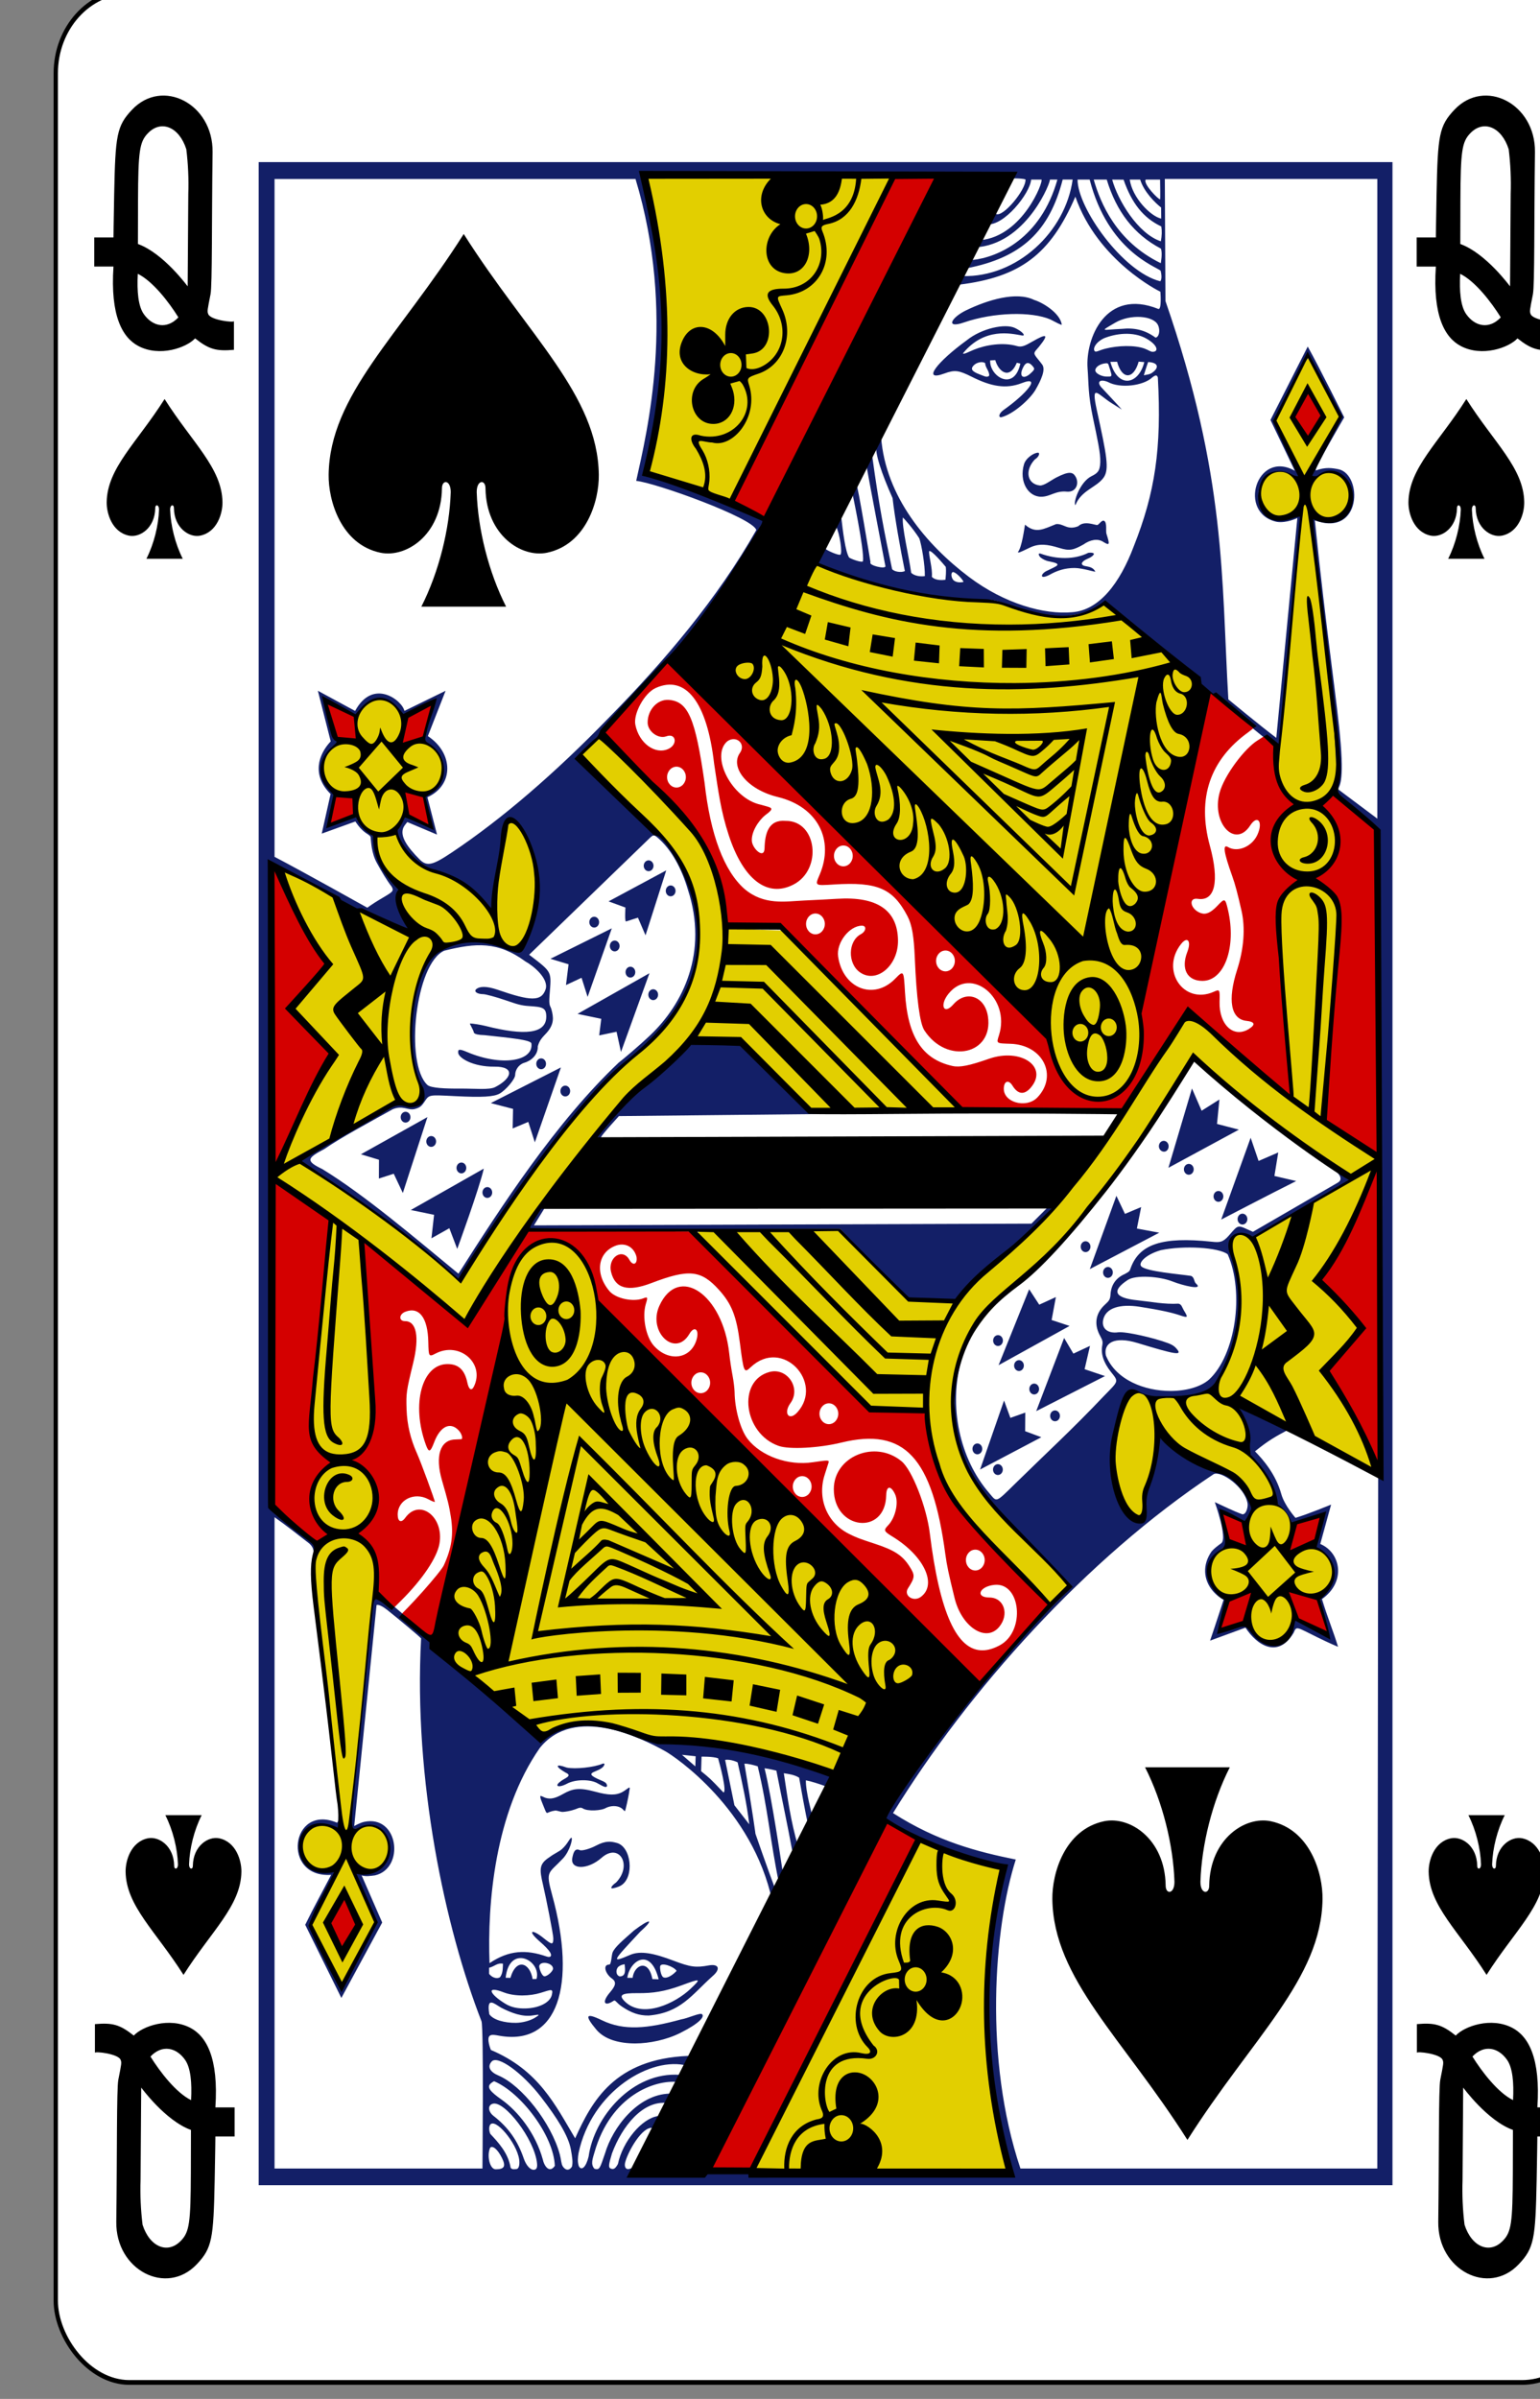 <?xml version="1.0" encoding="UTF-8" standalone="no"?>
<!-- Created with Inkscape (http://www.inkscape.org/) -->

<svg
   id="svg10047"
   height="123.012"
   width="78.999"
   version="1.1"
   viewBox="0 0 78.999 123.012"
   inkscape:version="0.91 r13725"
   sodipodi:docname="ramino-stretch.svgz"
   xmlns:inkscape="http://www.inkscape.org/namespaces/inkscape"
   xmlns:sodipodi="http://sodipodi.sourceforge.net/DTD/sodipodi-0.dtd"
   xmlns="http://www.w3.org/2000/svg"
   xmlns:svg="http://www.w3.org/2000/svg"
   xmlns:rdf="http://www.w3.org/1999/02/22-rdf-syntax-ns#"
   xmlns:cc="http://creativecommons.org/ns#"
   xmlns:dc="http://purl.org/dc/elements/1.1/">
  <rect x="0" y="0" width="78.999" height="123.012" fill="#808080" stroke="none"/>
  <sodipodi:namedview
     pagecolor="#ffffff"
     bordercolor="#666666"
     borderopacity="1"
     objecttolerance="10"
     gridtolerance="10"
     guidetolerance="10"
     inkscape:pageopacity="0"
     inkscape:pageshadow="2"
     inkscape:window-width="1920"
     inkscape:window-height="1016"
     id="namedview1491"
     showgrid="false"
     inkscape:zoom="1.3479675"
     inkscape:cx="513.5"
     inkscape:cy="307.5"
     inkscape:window-x="0"
     inkscape:window-y="0"
     inkscape:window-maximized="1"
     inkscape:current-layer="svg10047"
     showguides="false"
     inkscape:guide-bbox="true"
     inkscape:snap-grids="true"
     inkscape:showpageshadow="2"
     inkscape:pagecheckerboard="0"
     inkscape:deskcolor="#d1d1d1" />
  <defs
     id="defs10049" />
  <g
     id="spade_queen"
     transform="matrix(0.165,0,0,0.182,-1081.238,-423.715)"
     inkscape:label="#spade_queen">
    <rect
       transform="scale(-1)"
       width="478.659"
       height="673.656"
       rx="22.896"
       ry="23.039"
       x="-7048.956"
       y="-2999.363"
       id="rect7399-8-3"
       style="display:inline;fill:#ffffff;fill-opacity:1;stroke:#000000;stroke-width:1.341;stroke-miterlimit:4;stroke-dasharray:none;stroke-opacity:1" />
    <path
       d="m 6830.123,2377.531 -50.455,92.492 c 0,-0.022 -12.034,-4.77 -26.282,-8.491 13.673,-35.853 0.1,-83.147 0.1,-83.147 0,0 76.676,-0.777 76.638,-0.854 z m 138.266,157.942 c 2.862,39.278 -1.654,72.588 -3.474,108.661 -0.119,0.504 16.388,10.78 16.388,10.78 l -38.794,21.99 c -3.864,-2.017 -6.084,-1.665 -6.997,2.068 3.913,13.379 4.68,26.333 -4.283,37.415 -6.717,8.099 -22.047,3.936 -26.508,3.954 -3.471,0.015 -11.732,27.635 2.239,35.778 2.962,1.726 4.363,-16.12 6.383,-23.625 8.991,5.283 25.612,9.734 27.83,19.053 1.137,5.163 -15.191,15.099 -11.985,20.92 4.67,8.479 16.733,21.16 21.897,17.679 4.88,-4.436 16.522,-13.499 16.444,-19.702 -3.636,-11.12 -12.88,-11.893 -17.738,-22.413 -1.211,-2.274 -10.145,-11.829 -10.145,-11.829 3.354,-5.159 -2.073,-14.176 -2.326,-12.797 l 42.321,18.552 c 0,0 -9.7,-73.441 0.544,-84.311 1.084,-1.15 -9.063,2.881 -9.236,2.253 -3.084,-3.927 -37.264,-25.792 -47.048,-33.65 -17.374,24.38 -23.72,35.105 -46.112,56.735 -4.914,4.087 -15.872,11.552 -22.137,20.521 -5.034,7.206 -7.121,15.322 -6.217,21.622 1.169,8.147 1.89,13.722 6.887,20.214 11.546,14.999 29.912,29.306 29.587,29.567 l -6.276,5.136 c 0,0 -22.65,-18.842 -32.242,-32.701 -6.462,-9.337 -3.563,-20.044 -9.135,-21.96 -1.34,-0.461 -10.492,0.307 -13.497,-0.273 -0.364,-0.07 -66.63,-47.123 -54.616,-49.837 16.633,-3.757 43.156,-1.306 43.156,-1.306 18.936,18.595 28.076,24.71 39.361,18.883 0,0 28.598,-25.168 45.103,-44.873 9.406,-11.23 24.319,-34.709 24.319,-34.709 1.108,0.489 33.85,26.526 32.485,23.607 0,0 -7.851,-71.318 -4.358,-97.416 2.396,-22.169 5.676,-45.979 7.141,-66.425 -4.644,1.016 -11.495,2.341 -12.793,-4.785 -1.134,-9.734 11.324,-7.475 11.614,-6.632 -0.022,0.01 -6.953,-15.016 -6.953,-15.016 0,0 10.79,-18.724 10.491,-17.91 -0.186,0.504 9.807,16.622 9.807,16.622 0,0 -7.418,13.532 -8.534,16.276 -0.763,1.874 11.353,-4.939 11.828,4.937 0.489,10.161 -12.643,7.736 -11.961,6.452 1.623,21.726 5.246,44.19 7.54,62.495 z m -162.246,-48.878 c -0.298,0.225 28.637,11.681 55.216,10.601 9.364,3.667 24.637,7.506 34.832,0.669 11.463,7.808 21.361,16.405 31.417,24.921 -2.816,0.037 -14.93,69.998 -20.264,92.071 3.078,29.536 -25.21,29.515 -27.666,5.857 -30.474,-31.696 -67.787,-64.48 -106.249,-96.737 6.119,-12.764 28.204,-22.498 32.715,-37.382 z m -66.628,208.943 c 34.743,35.63 107.454,99.327 107.454,99.327 l -34.037,33.416 c -17.866,-5.356 -36.227,-9.832 -56.983,-10.043 -0.082,-0.082 -22.747,-10.372 -34.823,0.028 l -31.419,-25.042 c 0,0 13.031,-68.943 20.683,-93.006 -0.162,-9.531 3.423,-21.14 12.782,-22.864 7.992,-1.472 14.138,9.925 16.343,18.185 z m -70.222,82.537 c -3.624,22.412 -4.371,38.727 -6.886,64.874 15.671,-4.617 15.459,16.629 0.065,11.041 l 7.136,15.816 -10.566,17.815 -9.7,-16.918 8.352,-14.998 c -17.361,-0.859 -13.172,-17.068 1.778,-13.155 -2.819,-25.049 -9.026,-50.353 -8.725,-75.117 -5.372,-39.717 6.61,-94.98 4.626,-96.29 l -16.929,-11.712 2.893,-86.408 26.734,11.785 7.957,-5.398 c -2.554,-5.085 -5.803,-9.961 -6.9,-15.486 0,0 -18.412,-15.232 -15.857,-19.979 -1.186,-0.7 13.103,-19.723 17.296,-19.246 7.992,0.907 17.262,11.312 19.931,18.695 2.258,7.443 -16.531,14.738 -14.161,20.183 2.835,6.513 9.992,9.646 16.337,11.561 8.747,2.64 12.748,9.604 13.15,9.604 0,0 3.399,-27.618 6.672,-25.41 13.165,8.882 4.162,37.063 1.719,36.278 0,0 -5.75,-1.329 -12.542,-1.971 -23.931,-2.522 -22.311,27.071 -17.673,41.395 1.657,5.604 -5.437,3.805 -8.455,4.656 -11.621,3.445 -29.594,15.506 -29.594,15.506 18.704,10.434 35.215,22.34 50.028,33.629 0,0 13.751,-23.6 30.049,-39.97 11.864,-11.917 13.795,-15.974 33.652,-31.319 0.386,-0.298 15.048,-17.929 8.066,-38.515 -5.975,-17.617 -34.691,-36.689 -34.48,-37.962 l 5.653,-5.431 c -0.228,-0.316 40.65,25.504 39.698,53.275 0.046,1.049 18.578,1.411 18.578,1.411 l 53.865,50.208 -45.629,0.197 -23.428,-19.244 -14.639,-0.764 c -0.957,-0.846 -1.488,3.89 -14.38,13.562 -24.633,18.479 -55.154,65.931 -55.154,65.931 0,0 -32.274,-22.828 -32.306,-22.832 1.615,34.284 7.111,71.152 3.771,100.702 z m 117.504,162.021 c 0,0 33.536,-63.352 51.925,-93.195 l 26.05,7.514 c -10.916,29.135 -0.465,84.666 2.282,86.064 z"
       id="path4075-4-3-9"
       style="fill:#e2cf00;fill-opacity:1"
       inkscape:connector-curvature="0" />
    <path
       d="m 6985.876,2943.783 v -570 h -352.5 v 570 z M 6742.208,2530.357 c -16.7,15.609 -33.218,28.493 -48.662,37.858 -5.99,3.632 -7.807,4.163 -10.16,2.009 -3.837,-3.513 -6.227,-6.568 -4.974,-9.027 0.282,-0.555 1.186,-1.475 1.186,-1.475 l 9.226,3.53 -2.989,-10.53 c 8.302,-3.4 8.151,-12.434 0.14,-17.223 l 5.513,-12.761 -12.815,5.674 c -0.49,-2.782 -9.629,-9.507 -15.313,0 l -11.573,-5.681 3.988,14.254 c -3.8,3.642 -6.015,9.463 -0.039,14.827 l -2.751,11.167 10.451,-3.421 c 2.619,3.601 4.14,3.354 4.741,4.336 0.179,1.341 0.211,4.468 1.949,7.349 1.437,2.383 3.081,4.913 4.617,6.686 0.815,1.386 0.164,1.503 -4.01,3.774 -1.961,1.067 -3.581,2.146 -3.581,2.146 0,0 -20.449,-10.38 -28.839,-14.332 v -190.987 h 112.224 c 12.687,38.101 3.572,71.198 0.212,85.06 5.915,0.496 36.426,10.439 37.34,13.86 -12.087,19.318 -28.491,36.872 -45.88,52.91 z m 219.529,-55.615 c 14.715,4.781 14.864,-13.046 7.346,-14.428 -1.95,-0.358 -3.986,-0.652 -7.033,0.338 -0.757,-0.158 8.814,-14.946 8.814,-14.946 0,0 -7.664,-14.003 -11.334,-19.954 l -11.587,20.682 7.575,14.314 c -11.862,-6.082 -18.003,12.029 -5.548,14.399 3.009,0.412 6.334,-1.102 6.334,-1.102 l -6.548,61.953 c -5.28,-3.61 -14.912,-10.848 -14.912,-10.848 -2.192,-34.132 -0.586,-62.578 -19.553,-112.237 l -0.194,-34.386 h 66.066 v 180.23 l -12.091,-8.204 c -0.243,-1.019 1.817,-0.338 0.706,-12.892 -1.004,-11.341 -4.435,-31.007 -8.041,-62.919 z m -233.812,463.743 c -0.52,-0.741 -0.481,-1.874 -0.929,-3.376 -2.636,-8.836 -11.798,-19.447 -19.1,-22.234 -2.557,-0.976 -3.55,-2.458 -2.072,-3.945 1.865,-1.877 9.562,3.256 15.243,9.913 5.16,6.045 8.601,11.047 9.363,14.843 0.452,2.253 0.679,3.701 0.345,4.873 -0.944,1.315 -2.116,0.95 -2.85,-0.074 z m -9.105,0.956 c -0.966,0 -2.264,-1.139 -3.044,-3.22 -1.875,-5.003 -4.814,-8.743 -9.411,-11.978 -1.219,-0.858 -1.704,-2.143 -1.084,-2.895 0.23,-0.278 0.529,-0.415 0.867,-0.51 3.584,-1.007 13.024,9.981 13.776,16.802 0.164,1.481 -0.353,1.797 -1.103,1.8 z m -11.746,-0.136 c -1.906,0.01 -2.821,-3.994 -1.716,-6.09 0.72,-0.661 2.301,0.358 3.705,2.987 1.206,2.258 0.723,3.092 -1.989,3.104 z m 6.389,-0.063 c -0.427,0.013 -1.31,0.241 -1.758,-0.384 -0.735,-4.136 -3.835,-7.131 -6.308,-9.527 -0.415,-0.784 -0.609,-2.426 0.299,-2.853 2.167,-0.966 8.691,6.496 8.736,10.813 0.022,1.299 -0.381,1.932 -0.969,1.951 z m 8.278,-2.622 c -2.287,-7.551 -7.826,-13.71 -12.785,-16.907 -3.545,-2.271 -4.913,-3.561 -3.269,-4.72 0.408,-0.287 0.82,-0.507 0.917,-0.493 8.302,3.189 18.506,15.285 18.85,23.846 -1.808,2.33 -3.404,-0.279 -3.713,-1.727 z m 28.732,-32.776 c 4.367,-0.01 9.713,-1.006 14.055,-2.989 6.043,-2.759 7.557,-4.592 6.676,-5.257 -0.634,-0.468 -4.524,1.211 -6.474,1.466 -10.521,2.62 -17.76,3.263 -24.617,0.256 -5.301,-2.325 -5.333,-1.258 -1.774,2.614 2.58,2.807 7.186,3.917 12.134,3.91 z m -37.086,-5.803 c -3.482,0.035 -7.036,-0.784 -8.299,-2.417 -0.983,-5.286 1.64,-2.869 3.753,-1.816 3.054,1.418 6.552,2.643 9.818,2.138 2.099,-0.324 2.157,-0.218 0.968,0.46 -1.793,1.097 -4.335,1.608 -6.239,1.635 z m 41.24,-2.058 c 9.951,-0.777 13.397,-5.84 19.822,-11.063 2.64,-2.02 2.039,-3.582 -1.178,-3.052 -3.97,0.654 -5.571,0.497 -10.986,-1.363 -5.912,-2.031 -10.149,-2.873 -13.398,-1.617 -6.144,2.375 -5.617,1.98 3.168,-6.578 4.7,-3.798 2.802,-3.599 -1.959,-0.311 -3.518,2.828 -5.938,4.63 -6.672,6.18 -0.357,0.753 -0.388,3.451 -1.051,3.451 -2.235,-7e-4 -1.082,2.805 0.949,3.996 1.335,0.956 1.036,1.957 -0.691,3.796 -2.712,2.87 -1.79,4.168 1.155,2.38 0.518,-0.283 0.774,0.594 2.571,1.685 2.844,1.726 5.239,2.529 8.27,2.496 z m -7.173,-3.758 c -2.405,-2.037 -1.376,-2.6 3.873,-2.55 4.436,0.043 8.211,-0.426 13.481,-2.184 5.983,-1.996 6.349,-2.047 2.835,0.966 -4.834,4.146 -14.656,8.304 -20.188,3.768 z m -31.084,1.758 c -2.414,0.052 -4.451,-0.292 -6.289,-1.312 -5.013,-2.78 -6.129,-5.191 -0.548,-3.226 3.501,1.233 8.229,1.059 11.496,0.148 3.375,-0.941 3.956,-1.271 3.499,0.56 -0.56,2.244 -4.135,3.742 -8.158,3.829 z m 39.421,-8.204 c -1.189,-5.992 -5.705,-4.034 -6.152,-0.416 l -1.649,-0.01 c 0.701,-4.811 7.211,-8.838 9.741,0.422 -0.534,0.015 -2.898,-0.15 -1.94,7e-4 z m -36.026,-0.101 -1.224,0.039 c -0.808,-4.593 -5.05,-6.096 -6.895,-0.349 l -1.481,-0.031 c 1.133,-9.583 11.213,-4.915 9.6,0.342 z m 39.483,-0.448 c -0.815,-0.289 -1.187,-2.536 -1.05,-3.128 0.284,-1.228 4.27,0.079 5.114,1.28 -0.832,0.891 -2.8,2.298 -4.065,1.849 z m -54.239,-1.02 v -1.678 c 1.841,-0.444 2.605,-1.484 4.325,-1.143 -0.098,1.072 0.082,2.546 -0.917,3.797 -1.253,0.666 -2.746,-0.151 -3.418,-0.976 z m 40.169,-1.94 c 0.836,-0.661 1.982,-0.734 1.982,-0.734 0.179,1.607 0.449,3.413 -1.541,3.428 -1.308,-0.384 -1.216,-2.012 -0.441,-2.694 z m -22.971,2.664 c -0.7,-0.05 -1.52,-1.801 -1.616,-2.821 0.205,-1.677 4.304,-1.008 4.304,0.659 2e-4,0.705 -1.713,2.16 -2.688,2.162 z m 37.521,-63.454 c 3.165,1.593 27.167,16.269 33.315,42.223 l 1.222,-2.655 c -2.606,-6.214 -6.45,-16.307 -6.45,-16.307 0.16,0.87 -0.981,-6.761 -3.427,-19.716 1.298,-0.015 2.732,0.356 4.141,0.735 3.166,11.861 3.915,21.159 6.573,32.764 l 1.157,-3.241 c 0,0 -3.343,-20.826 -5.607,-28.968 1.295,0.123 3.679,0.661 3.679,0.661 1.887,8.784 3.344,14.676 5.12,23.484 l 1.633,-2.13 c -2.345,-7.23 -3.259,-13.694 -4.44,-20.62 1.611,0.244 3.23,0.4 4.765,1.259 0,0 2.421,12.633 2.742,12.818 0.923,-0.935 1.303,-2.14 1.303,-2.14 0.098,0.114 -2.1,-7.003 -1.943,-9.934 1.542,0.255 4.215,1.031 6.099,1.668 0.986,-0.66 1.5,-1.759 2.258,-2.748 -0.928,-4.02 -55.996,-12.722 -52.693,-9.398 0.022,-0.347 -24.281,-10.702 -37.843,-1.904 0,0 -23.586,-17.6 -32.8,-24.631 0,-0.8 -3.192,-4.529 -6.514,-6.901 l -9.338,-7.237 c -2.714,-2.12 -3.798,-0.585 -4.211,3.409 -0.459,4.448 -3.671,34.429 -4.421,40.82 -2.803,21.535 -2.8,21.307 0.451,20.316 4.97,-1.515 9.443,0.453 9.443,5.569 0,3.13 -1.439,5.722 -4.753,6.933 -0.941,0.324 -2.167,0.352 -3.575,0.325 -0.642,-0.117 -1.833,-0.196 -1.959,-0.22 -1.582,0.09 6.128,14.138 6.128,14.138 0,0 -7.367,13.212 -10.912,18.134 l -9.537,-17.39 7.809,-15.339 c -15.209,1.149 -13.72,-18.09 1.169,-11.648 0,0 0.089,-5.715 0.059,-5.296 -0.145,1.636 -0.121,3.033 -0.636,3.34 -14.424,-5.5 -17.364,15.667 -1.819,14.691 -2.558,4.487 -5.409,9.126 -8.067,14.072 l 11.238,20.614 12.697,-21.252 -6.389,-13.268 c 1.436,0.375 2.59,0.147 4.127,-0.011 9.409,-1.94 7.387,-17.177 -3.366,-15.082 -1.229,0.239 -3.076,1.175 -3.076,1.175 l 6.943,-62.241 c 0,0 0.685,-0.558 3.471,1.461 3.217,2.333 9.957,7.4 10.387,7.921 -2.409,39.792 7.482,81.657 18.775,107.869 0.718,2.011 0.292,41.488 0.292,41.488 h -64.633 v -183.51 c 3.349,2.133 7.327,4.94 10.769,7.384 1.032,0.84 1.672,1.837 1.23,3.44 1.132,-2.438 0.448,-3.483 0.448,-3.483 l -14.141,-11.368 0.561,-180.433 c 0,0 22.829,11.838 36.884,17.55 6.341,2.603 6.624,1.853 6.624,1.853 -0.022,0.011 -4.481,-10.118 -3.208,-11.947 -3.021,-2.922 -8.1,-9.039 -8.347,-15.026 -2.705,-2.356 -3.465,-2.65 -5.494,-6.043 l -8.482,3.085 1.926,-8.892 c -9.019,-6.356 -0.335,-14.904 1.336,-14.116 0,0 -3.98,-8.593 -4.888,-12.505 1.425,0.097 8.568,3.996 10.558,4.919 5.176,-10.251 13.917,-1.648 13.987,-0.136 l 9.696,-4.345 -3.433,11.106 c 6.244,3.822 10.462,9.599 0.366,15.82 l 2.332,8.664 -8.304,-3.282 c 0,0 -1.549,2.503 -2.727,4.329 3.106,13.608 23.526,11.034 30.085,23.273 0,0 1.611,-15.279 3.262,-20.807 0.644,-14.613 10.818,0.169 10.818,15.627 0,3.491 -4.36,15.236 -5.837,15.806 -1.535,0.215 -16.112,-6.876 -25.9,0.168 -4.457,4.665 -12.143,17.786 -4.758,38.328 2.443,4.747 -4.645,5.348 -6.947,3.746 0,0 -21.303,11.211 -30.92,16.613 16.132,8.92 49.678,32.652 49.655,33.779 4.474,-7.149 9.601,-13.145 16.806,-23.254 11.681,-13.84 20.811,-26.992 35.635,-38.051 20.847,-15.273 25.742,-30.647 19.928,-48.697 -2.353,-7.8 -7.09,-15.711 -14.849,-18.449 -3.947,-4.016 -19.803,-19.122 -19.803,-19.122 26.472,-24.253 44.646,-44.201 57.391,-66.243 -10.758,-5.694 -36.705,-13.939 -36.705,-13.939 9.637,-32.231 5.25,-57.833 -1.1,-83.531 0,0 75.318,-0.098 114.4,1.139 0.335,-0.332 4.564,-0.105 4.62,0.166 0.153,2.874 -7.039,10.773 -9.193,9.67 -1.083,1.072 -3.372,1.62 -2.96,2.937 5.392,0.647 13.574,-8.728 13.898,-12.607 h 3.216 c 0.659,0.579 -5.837,15.837 -18.854,17.054 0.136,-0.549 -1.747,1.186 -0.334,1.93 15.175,-1.81 22.241,-18.753 21.793,-18.984 h 2.345 c -5.16,16.662 -18.594,21.921 -26.369,22.644 -0.076,0.033 -2.522,0.89 -1.866,2.349 17.183,-3.002 25.749,-10.486 29.88,-24.994 h 3.097 c -2.236,14.715 -17.278,27.606 -34.28,27.186 -0.533,0.34 -1.184,0.739 -0.907,2.412 18.869,-2.139 28.279,-8.475 36.031,-24.784 6.934,18.111 26.204,26.704 26.433,26.78 0,0 0.466,5.07 -0.611,4.86 -16.44,-5.989 -22.717,8.375 -22.029,16.721 0.383,4.644 0.123,7.203 1.668,13.897 1.377,5.969 2.395,9.991 2.286,12.583 -0.108,2.565 -0.907,3.084 -2.789,3.942 -3.525,1.608 -5.731,7.428 -4.948,8.14 1.811,-4.234 6.597,-4.964 8.802,-7.809 1.76,-2.343 0.985,-6.074 -2.15,-19.028 -1.91,-7.893 0.354,-4.264 4.812,-1.793 l 2.978,1.695 c -1.997,-2.066 -4.108,-4.012 -6.143,-6.037 -1.821,-1.675 -0.801,-2.712 1.81,-1.741 3.761,1.889 11.009,1.098 13.787,-1.28 1.083,-0.776 1.467,-0.696 1.74,0.019 1.216,20.119 -0.887,32.494 -7.509,47.613 -4.281,10.278 -10.654,17.974 -19.157,18.522 -8.567,0.715 -20.884,-2.306 -32.071,-9.952 -13.139,-8.979 -25.942,-22.633 -27.302,-39.386 -0.052,-0.194 -1.01,1.432 -1.446,2.291 -0.601,1.991 1.592,7.973 5.015,14.907 0.632,5.215 2.415,14.359 3.816,20.545 -1.065,0.488 -3.335,0.215 -3.973,-0.566 -2.406,-10.227 -4.118,-18.192 -6.181,-31.895 -0.03,-1.336 -1.735,1.983 -1.74,2.863 0.296,2.044 5.971,28.856 5.857,28.245 -0.033,0.912 -5.383,-0.287 -4.649,-1.133 0,0 -4.068,-22.491 -4.356,-21.794 l -1.376,1.909 c 0,0 3.883,16.426 3.398,19.592 -0.332,0.484 -3.341,-0.496 -4.294,-1.017 -1.198,-1.616 -1.964,-7.476 -2.47,-11.474 -1.384,-1.063 -1.658,2.01 -1.553,2.821 0.997,1.591 2.052,7.529 1.261,7.835 -0.622,0.24 -4.07,-1.137 -4.732,-1.731 -0.778,-0.698 -3.785,3.49 -3.021,4.215 16.267,6.271 36.791,9.929 52.234,10.176 3.59,-0.015 5.014,0.494 10.518,2.495 14.017,5.093 25.606,0.019 27.306,-1.59 17.115,11.967 36.221,28.681 51.429,39.345 0.716,0.476 2.421,0.759 2.608,0.759 2.414,-18.566 4.099,-40.046 6.157,-57.18 0.837,-6.784 0.935,-7.313 0.627,-7.505 -0.268,-0.167 -0.796,0.104 -1.005,0.213 -5.006,1.855 -9.527,0.647 -11.923,-3.902 -1.205,-6.506 4.45,-10.787 10.412,-7.698 2.214,1.147 2.532,0.922 1.522,-1.248 -1.744,-3.906 -6.775,-14.191 -6.775,-14.191 0,0 6.797,-13.959 10.235,-17.757 3.352,5.448 7.629,10.957 9.484,16.907 -2.634,5.187 -7.61,11.867 -9.182,16.98 0.224,0.164 1.579,0.023 2.522,-0.472 8.7,-4.141 10.097,3.656 9.981,6.459 -0.235,5.698 -5.168,6.91 -12.331,4.255 7.742,51.763 9.395,81.257 7.417,78.065 0,0 9.352,6.727 14,11.291 l -0.528,376.807 h -110.949 c -11.406,-30.773 -8.266,-67.78 -1.447,-87.049 -12.111,-2.228 -24.343,-5.106 -38.164,-13.089 23.348,-34.444 60.001,-71.672 99.701,-95.506 2.251,-1.022 9.643,3.618 10.511,8.201 0.201,1.065 -0.385,3.163 -1.575,3.124 -2.917,-0.953 -5.743,-2.261 -8.591,-3.429 0,0 3.967,10.017 2.052,11.538 -1.245,0.823 -2.265,1.51 -3.063,2.358 -2.849,3.704 -2.622,7.908 0.395,11.135 1.216,1.281 2.633,2.165 3.342,2.491 0,0 -2.798,7.815 -4.202,11.499 l 11.015,-3.667 c 3.568,4.976 10.126,8.846 14.973,1.439 0.924,-1.975 0.733,-1.671 7.552,1.364 3.865,1.721 6.248,2.602 6.248,2.602 -1.449,-4.343 -3.345,-8.422 -5.002,-13.45 7.59,-4.869 5.86,-13.08 -0.529,-15.529 l 3.365,-11.091 c 0,0 -7.175,2.692 -11.065,3.737 0,0 -3.411,-3.45 -4.422,-6.726 -1.735,-5.621 -5.675,-9.695 -8.166,-12.016 4.151,-3.061 6.2,-4.092 10.875,-6.353 l -16.135,-6.559 c 1.002,3.432 3.141,5.98 3.356,10.322 0.192,3.719 0.402,3.788 2.791,6.305 4.391,3.853 4.858,8.425 6.332,11.444 2.013,1.195 3.305,3.094 4.253,5.095 1.062,2.24 8.002,-3.008 9.053,-2.014 1.287,1.382 -2.234,8.466 -1.843,9.172 2.832,0.244 10.767,6.466 1.317,13.398 l 3.015,11.273 c 0,0 -7.194,-3.163 -10.642,-4.935 -2.395,11.264 -13.316,5.862 -15.081,1.007 0,0 -8.658,2.864 -8.121,0.54 0.241,-2.087 1.647,-7.292 1.647,-7.292 -7.784,-6.935 -6.173,-10.34 0.151,-14.888 0.098,-3.676 -1.437,-9.392 -1.437,-9.392 0,0 4.404,1.968 7.305,2.795 1.161,-1.168 2.479,-3.279 2.259,-4.366 -1.968,-8.766 -12.71,-11.207 -28.626,-20.166 -0.546,5.663 -4.429,13.405 -4.869,20.2 -0.273,4.956 -0.443,5.034 -3.909,3.451 -9.12,-6.628 -6.337,-24.842 -3.012,-32.314 1.968,-4.23 2.291,-4.121 6.118,-2.895 5.299,1.699 14.669,1.014 19.823,-0.745 7.128,-2.938 10.491,-18.937 10.568,-23.798 0.125,-4.618 -0.229,-9.198 -2.637,-14.904 -0.998,-3.65 0.836,-6.463 4.106,-5.485 0.734,0.219 2.48,0.891 2.48,0.891 l 30.767,-16.016 -5.796,-3.431 c 0,0 4.273,2.566 1.625,3.957 l -26.379,13.853 c -4.916,-1.929 -4.257,-2.323 -7.443,1.018 -1.907,1.976 -2.843,2.015 -5.398,1.769 -15.553,-1.502 -22.442,0.777 -25.13,7.336 -0.403,0.984 -0.249,0.95 -1.838,1.757 -2.942,1.151 -4.325,3.234 -4.475,5.848 -0.097,1.713 -0.837,1.947 -2.133,3.145 -2.42,2.236 -2.91,5.038 -1.386,7.919 0.717,1.355 1.266,1.783 0.968,3.189 -0.499,2.356 0.366,4.809 2.616,7.405 2.589,2.988 2.572,2.482 -2.304,7.053 -9.577,9.162 -18.017,16.174 -27.334,24.464 -6.372,5.671 -5.683,5.265 -8.164,2.67 -9.13,-9.552 -12.711,-24.446 -8.6,-37.543 0.192,-0.615 0.28,-0.545 -0.199,0 -2.582,2.946 -2.655,17.77 -0.448,24.343 2.69,8.078 5.297,12.284 14.194,20.193 5.554,5.048 20.671,19.618 20.671,19.618 -21.991,19.191 -45.68,43.046 -58.962,64.978 6.816,7.355 38.415,14.138 38.415,14.138 -3.933,8.211 -11.714,45.099 1.607,86 -39.107,-1.812 -78.499,1.067 -117.561,-1.595 0,0 -0.608,0.234 -0.932,0.319 -1.087,0.286 -1.63,-0.485 -1.367,-1.71 0.835,-3.121 5.388,-10.43 8.601,-9.826 1.432,0.559 1.028,-2.211 1.67,-3.363 -5.064,0.66 -11.002,7.116 -12.489,13.515 -0.815,1.344 -1.345,1.571 -2.158,1.311 -0.936,-0.299 -0.701,-1.195 0.312,-4.29 3.171,-7.74 9.6,-14.933 17.073,-14.214 l 0.969,-2.641 c -10.083,0.164 -17.879,9.677 -20.182,16.792 -1.609,4.23 -1.672,4.803 -3.289,4.394 -1.337,-1.245 -0.51,-3.033 -0.054,-4.505 5.068,-16.296 18.991,-20.652 25.923,-19.943 0.835,0.105 0.982,-0.683 0.73,-2.024 -14.893,-0.989 -26.755,11.922 -28.433,23.001 -0.816,3.077 -2.232,4.127 -3.048,2.721 -0.461,-1.24 -0.307,-2.506 -0.08,-3.687 4.071,-17.489 22.596,-27.42 33.917,-24.583 0.523,0.492 1.377,-1.925 0.145,-2.788 -22.853,0.868 -29.909,12.735 -35.122,23.219 -6.217,-9.437 -11.301,-19.17 -26.201,-24.888 0,0 -1.486,-3.294 -0.314,-4.032 0.618,-0.389 1.561,-0.208 2.929,0.015 18.161,2.951 24.167,-14.129 16.436,-39.646 -2.116,-6.987 -1.169,-5.917 3.356,-10.289 2.156,-2.084 3.183,-5.778 2.616,-5.863 -0.775,0.439 -1.031,1.636 -2.918,3.209 -0.822,0.685 -2.508,1.339 -3.752,2.203 -3.359,1.96 -3.33,3.302 -2.123,7.937 0.897,3.446 3.18,13.927 3.183,14.991 0,2.008 -0.467,1.796 -2.964,0 -3.485,-2.6 -5.462,-2.414 -1.244,0.917 1.633,1.291 2.695,2.296 3.188,3.02 0.671,0.985 0.256,1.621 -1.105,1.192 -6.257,-1.974 -11.631,-1.83 -17.705,1.889 -0.694,-16.832 1.607,-42.371 15.622,-60.631 10.751,-12.149 31.335,-2.956 38.949,0.881 z m -16.468,38.681 c 0.418,-0.02 1.918,-0.331 2.845,-0.866 4.128,-2.379 3.143,-10.816 -1.362,-11.94 -1.812,-0.452 -3.457,-0.7 -6.502,0.763 -1.814,0.871 -4.353,1.552 -5.065,1.253 -1.496,-0.629 -1.969,0.702 -2.288,2.201 -0.714,3.354 4.753,3.434 9.103,-0.033 5.489,-4.375 9.697,2.082 4.525,6.943 -1.724,1.12 -1.673,1.699 -1.255,1.68 z m 42.642,-18.055 -4.61,-5.362 -2.897,-12.778 c 1.758,-0.301 3.888,0.682 3.888,0.682 1.438,5.781 2.842,11.567 3.62,17.458 z m -62.788,-3.215 c 0.048,-0.01 0.102,-0.017 0.155,-0.042 0.194,-0.086 1.053,-0.475 2.241,-0.608 0.685,-0.077 1.721,0.413 2.46,0.367 2.018,-0.126 3.904,-0.724 4.409,-0.933 0.621,-0.258 1.232,-0.366 1.762,-0.052 1.505,0.892 5.89,0.64 7.223,-0.147 1.579,-0.675 3.353,-0.684 4.648,-0.011 0.558,0.29 1.13,1.024 1.23,0.923 0.205,-0.207 1.049,-3.824 1.303,-5.223 0,-0.492 0.338,-1.312 0.136,-1.395 -0.257,-0.106 -1.084,0.65 -2.105,1.175 -2.094,1.075 -4.435,0.992 -8.546,-0.022 -5.074,-1.25 -7.051,-0.888 -10.047,0.65 -2.385,1.224 -3.835,1.518 -5.42,1.08 -0.391,-0.108 -1.431,-0.652 -1.574,-0.514 -0.28,0.271 0.488,1.785 1.146,3.283 0.476,1.084 0.651,1.509 0.98,1.468 z m 54.754,-5.766 c -4.457,-4.249 -4.122,-3.885 -6.936,-5.987 l 0.136,-4.094 c 0,0 3.447,-0.078 5.138,0.451 0.534,1.593 2.853,9.589 1.661,9.63 z m -36.666,-2.751 c -0.301,-0.209 -0.741,-0.428 -1.345,-0.636 -7.097,-2.678 0.326,-2.003 1.033,-4.553 2e-4,-0.229 -0.324,-0.266 -0.673,-0.127 -2.434,0.963 -8.384,1.586 -11.089,1.059 -3.511,-1.192 -3.731,-0.368 -0.355,1.405 2.471,0.979 -0.525,1.646 -1.534,2.502 -2.094,1.356 -0.654,1.915 2.013,0.628 2.67,-1.288 7.422,-1.268 9.589,-0.046 0.959,0.49 1.892,0.946 2.334,0.974 0.908,0.037 0.426,-0.918 0.026,-1.206 z m 27.935,-4.587 -4.153,-3.267 4.247,0.411 z m 94.068,-82.098 c 0.839,0 1.522,-0.687 1.522,-1.531 0,-0.844 -0.683,-1.531 -1.522,-1.531 -0.839,0 -1.522,0.687 -1.522,1.531 0,0.844 0.683,1.531 1.522,1.531 z m -5.544,-1.546 19.049,-9.101 -5.034,-1.696 0.041,-5.244 -4.637,1.488 -1.965,-4.898 z m -0.844,-4.286 c 0.839,0 1.522,-0.687 1.522,-1.531 0,-0.844 -0.683,-1.531 -1.522,-1.531 -0.839,0 -1.522,0.687 -1.522,1.531 0,0.844 0.683,1.531 1.522,1.531 z m 24.151,-9.313 c 0.839,0 1.522,-0.677 1.522,-1.521 0,-0.844 -0.683,-1.531 -1.522,-1.531 -0.839,0 -1.522,0.687 -1.522,1.531 0,0.844 0.683,1.521 1.522,1.521 z m -5.855,-2.848 21.384,-9.884 -6.338,-1.939 1.675,-6.567 -5.163,2.182 -2.883,-4.408 z m -0.629,-4.705 c 0.839,0 1.522,-0.687 1.522,-1.531 0,-0.844 -0.683,-1.531 -1.522,-1.531 -0.839,0 -1.511,0.687 -1.511,1.531 0,0.844 0.672,1.531 1.511,1.531 z m 42.428,-0.985 c -8.041,0.011 -17.059,-3.068 -20.136,-9.995 -0.819,-3.463 2.564,-5.525 9.787,-3.532 11.94,3.295 14.168,3.665 12.184,1.623 -0.261,-0.269 -0.787,-0.929 -2.574,-1.542 -4.497,-1.542 -13.202,-3.327 -15.55,-3.083 -3.208,0.428 -5.429,-1.075 -4.627,-3.765 0.91,-3.056 5.075,-4.307 11.34,-3.419 6.487,0.92 10.059,1.672 12.215,2.328 2.767,0.842 2.864,0.77 1.553,-1.185 -0.683,-1.018 -0.75,-1.833 -1.761,-2.024 -4.284,0.243 -8.845,-0.582 -12.778,-0.954 -7.061,-0.636 -8.165,-2.65 -2.981,-5.726 2.458,-1.459 9.809,-1.059 13.987,0.454 2.986,1.082 9.831,2.627 7.191,0.531 -0.634,-0.503 -0.417,-1.74 -1.522,-2.129 -3.62,-0.502 -13.855,-1.224 -15.455,-2.681 -1.03,-0.939 1.29,-3.321 6.069,-4.565 7.192,-1.371 17.947,-0.799 20.789,1.153 5.259,10.778 2.429,28.418 -5.805,35.314 -2.627,2.068 -7.099,3.193 -11.923,3.199 z m -47.15,-5.621 c 0.839,0 1.511,-0.687 1.511,-1.531 0,-0.844 -0.672,-1.521 -1.511,-1.521 -0.839,0 -1.522,0.677 -1.522,1.521 0,0.844 0.683,1.531 1.522,1.531 z m -6.351,-1.634 22.079,-11.065 -5.585,-1.669 1.324,-6.465 -5.175,2.146 -3.133,-4.35 z m -0.171,-5.415 c 0.839,0 1.522,-0.687 1.522,-1.531 0,-0.844 -0.683,-1.531 -1.522,-1.531 -0.839,0 -1.522,0.687 -1.522,1.531 0,0.844 0.683,1.531 1.522,1.531 z m -12.841,-13.047 c 9.792,-9.588 20.825,-17.184 30.905,-26.496 l -2.183,0.089 -5.492,4.984 -154.671,0.489 3.613,-5.308 -1.52,-0.656 c 0,0 -4.638,6.901 -4.323,7.218 33.982,-0.098 60.212,-0.019 97.492,-0.278 6.794,6.772 13.971,13.117 21.074,19.55 z m 47.015,-6.149 c 0.839,0 1.522,-0.687 1.522,-1.531 0,-0.844 -0.683,-1.531 -1.522,-1.531 -0.839,0 -1.511,0.687 -1.511,1.531 0,0.844 0.672,1.531 1.511,1.531 z m -201.925,-1.17 c -13.36,-9.978 -29.191,-22.215 -42.328,-29.48 -5.261,-2.3 -4.752,-3.084 0.594,-5.626 5.255,-3.287 14,-7.522 21.293,-11.222 3.161,-1.202 4.542,0.364 6.785,-0.053 1.617,-0.415 2.079,-0.721 3.043,-2.003 1.581,-2.103 1.149,-2.03 9.599,-1.647 8.525,0.387 12.04,0.196 13.872,-0.745 1.762,-0.904 4.785,-3.994 4.785,-5.276 0,-1.233 0.963,-2.815 2.719,-3.346 2.045,-0.5 4.405,-2.129 4.305,-4.657 0.547,-1.903 1.704,-2.747 2.731,-3.789 2.43,-2.467 2.187,-4.407 1.485,-6.697 -0.325,-1.027 -0.82,-0.788 -0.568,-3.822 0.578,-6.952 1.053,-6.365 -6.338,-11.51 l 37.76,-33.11 c 0.875,-0.693 1.133,-0.624 1.929,-0.073 4.604,3.44 7.809,9.127 9.656,14.815 6.379,17.684 -1.41,32.211 -11.762,41.101 -3.587,3.08 -8.406,6.753 -9.746,7.676 -19.495,16.731 -36.451,40.425 -49.814,59.463 z m 196.289,-1.295 21.587,-10.257 -6.952,-1.179 1.33,-6.045 -5.036,1.921 -2.665,-5.095 z m -1.32,-4.793 c 0.839,0 1.522,-0.687 1.522,-1.531 0,-0.844 -0.683,-1.521 -1.522,-1.521 -0.839,0 -1.511,0.677 -1.511,1.521 2e-4,0.844 0.673,1.531 1.511,1.531 z m -197.799,-6.726 2.451,5.832 c 0,0 6.819,-16.901 8.261,-22.628 -5.777,2.996 -22.7,11.665 -22.7,11.665 l 7.241,1.352 -0.818,6.619 z m 246.579,-1.043 c 0.839,0 1.522,-0.687 1.522,-1.531 0,-0.844 -0.683,-1.531 -1.522,-1.531 -0.839,0 -1.522,0.687 -1.522,1.531 0,0.844 0.683,1.531 1.522,1.531 z m -6.612,-1.395 c 0,0 16.064,-7.585 23.313,-10.858 l -6.769,-1.427 1.189,-6.624 -6.11,2.398 -2.464,-6.546 z m -0.859,-5.003 c 0.839,0 1.522,-0.687 1.522,-1.531 0,-0.844 -0.683,-1.521 -1.522,-1.521 -0.839,0 -1.522,0.677 -1.522,1.521 2e-4,0.844 0.683,1.531 1.522,1.531 z m -227.306,-1.101 c 0.839,0 1.522,-0.677 1.522,-1.521 0,-0.844 -0.683,-1.531 -1.522,-1.531 -0.839,0 -1.511,0.687 -1.511,1.531 0,0.844 0.672,1.521 1.511,1.521 z m -26.263,-1.384 7.646,-21.381 -20.676,10.475 5.613,1.543 -0.028,5.289 4.618,-1.353 z m 244.356,-5.14 c 0.839,0 1.522,-0.687 1.522,-1.531 0,-0.844 -0.683,-1.531 -1.522,-1.531 -0.839,0 -1.522,0.687 -1.522,1.531 0,0.844 0.683,1.531 1.522,1.531 z m -226.146,-0.389 c 0.839,0 1.511,-0.687 1.511,-1.531 0,-0.844 -0.672,-1.521 -1.511,-1.521 -0.839,0 -1.522,0.677 -1.522,1.521 0,0.844 0.683,1.531 1.522,1.531 z m 219.806,-1.567 21.909,-10.755 -6.8,-1.603 0.746,-6.883 -5.529,3.159 -3.002,-6.277 z m -1.369,-4.547 c 0.839,0 1.438,-0.687 1.438,-1.531 0,-0.844 -0.683,-1.521 -1.522,-1.521 -0.839,0 -1.511,0.677 -1.511,1.521 0,0.844 0.757,1.531 1.595,1.531 z m -227.831,-1.352 c 0.839,0 1.522,-0.687 1.522,-1.531 0,-0.844 -0.683,-1.521 -1.522,-1.521 -0.839,0 -1.522,0.677 -1.522,1.521 0,0.844 0.683,1.531 1.522,1.531 z m 30.19,-7.032 2.036,5.756 8.106,-21.107 -21.798,10.048 6.917,1.633 -0.123,5.511 z m 22.147,4.544 c 0.249,0.013 0.469,-0.056 0.469,-0.22 0,-0.488 5.57,-5.965 5.57,-5.965 l 64.338,-0.598 c -0.132,-0.01 -5.355,-1.464 -5.355,-1.464 -8.44,-6.786 -21.666,-18.821 -21.666,-18.821 l -15.972,0.641 c -8.845,8.738 -22.135,15.383 -28.062,26.176 0.145,0.145 0.428,0.238 0.677,0.252 z m -60.308,-4.351 c 0.839,0 1.522,-0.687 1.522,-1.531 0,-0.844 -0.683,-1.521 -1.522,-1.521 -0.839,0 -1.511,0.677 -1.511,1.521 0,0.844 0.672,1.531 1.511,1.531 z m 49.665,-7.369 c 0.839,0 1.511,-0.677 1.511,-1.521 0,-0.844 -0.672,-1.531 -1.511,-1.531 -0.839,0 -1.522,0.687 -1.522,1.531 0,0.844 0.683,1.521 1.522,1.521 z m -32.661,-2.21 c -4.611,0.024 -9.054,-0.136 -10.204,-1.019 -7.128,-6.039 -3.749,-34.271 5.235,-37.836 9.859,-2.233 16.679,-2.647 25.236,3.033 2.427,1.19 7.242,4.789 6.302,7.759 -1.281,3.651 -4.807,3.385 -14.915,0.22 -3.689,-1.155 -5.718,-0.922 -6.66,-0.199 -0.879,0.675 0.272,1.43 2.158,1.437 0.759,0 4.028,0.814 6.754,1.657 3.848,1.19 4.954,1.54 7.442,1.688 4.183,0.249 5.399,0.414 5.399,2.989 0,4.808 -6.645,5.444 -18.875,2.622 -1.463,-0.338 -4.112,-0.712 -4.763,-0.692 -0.471,-0.181 0.932,1.593 1.167,2.654 0.442,0.379 1.232,0.558 3.314,0.629 7.865,0.776 14.393,1.313 14.535,2.349 0.695,5.09 -9.478,6.475 -20.028,2.391 -2.708,-1.048 -2.762,-0.615 -2.741,0.178 0.039,1.466 4.573,4.027 11.261,3.957 6.505,-0.068 5.598,3.258 0.25,5.758 -1.828,0.854 -6.256,0.399 -10.868,0.423 z m 25.157,-5.455 c 0.839,0 1.511,-0.687 1.511,-1.531 0,-0.844 -0.672,-1.531 -1.511,-1.531 -0.839,0 -1.522,0.687 -1.522,1.531 0,0.844 0.683,1.531 1.522,1.531 z m 23.44,-10.563 1.376,5.704 8.852,-22.195 -22.356,11.456 7.372,1.393 -0.646,4.67 z m 11.392,-8.912 c 0.839,0 1.522,-0.687 1.522,-1.531 0,-0.844 -0.683,-1.531 -1.522,-1.531 -0.839,0 -1.511,0.687 -1.511,1.531 0,0.844 0.672,1.531 1.511,1.531 z m -22.273,-6.296 1.882,5.393 7.518,-19.319 -19.076,8.575 5.634,1.548 -0.801,5.854 z m 15.185,-0.057 c 0.839,0 1.522,-0.687 1.522,-1.531 0,-0.844 -0.683,-1.531 -1.522,-1.531 -0.839,0 -1.511,0.687 -1.511,1.531 0,0.844 0.672,1.531 1.511,1.531 z m -4.883,-7.379 c 0.839,0 1.522,-0.677 1.522,-1.521 0,-0.844 -0.683,-1.531 -1.522,-1.531 -0.839,0 -1.511,0.687 -1.511,1.531 0,0.844 0.673,1.521 1.511,1.521 z m 9.587,-4.524 6.438,-18.299 -17.925,8.732 5.238,1.736 c 0,0 -0.288,4.115 0.205,3.924 0.313,-0.121 3.687,-1.068 3.687,-1.068 z m -15.955,-2.189 c 0.839,0 1.522,-0.677 1.522,-1.521 0,-0.844 -0.683,-1.531 -1.522,-1.531 -0.839,0 -1.522,0.687 -1.522,1.531 0,0.844 0.683,1.521 1.522,1.521 z m 23.765,-8.803 c 0.839,0 1.522,-0.687 1.522,-1.531 0,-0.844 -0.683,-1.531 -1.522,-1.531 -0.839,0 -1.522,0.687 -1.522,1.531 0,0.844 0.683,1.531 1.522,1.531 z m -6.852,-7.08 c 0.839,0 1.522,-0.677 1.522,-1.521 0,-0.844 -0.683,-1.531 -1.522,-1.531 -0.839,0 -1.522,0.687 -1.522,1.531 0,0.844 0.683,1.521 1.522,1.521 z m 94.545,-84.273 c 0.822,-0.123 2.955,1.839 3.37,2.761 -1.217,0.311 -2.471,0.081 -3.152,-0.492 -0.563,-0.537 -0.961,-1.916 -0.218,-2.269 z m -6.49,1.323 c 0.289,-2.236 -1.087,-6.278 -0.825,-7.238 0.705,-0.348 4.271,3.501 5.149,4.437 0.183,1.278 -0.022,2.899 -0.085,3.632 -1.226,0.218 -3.398,0.136 -4.239,-0.831 z m -6.422,-1.113 c -0.76,-4.954 -2.928,-12.919 -2.589,-15.605 0.321,0.258 3.071,2.986 5.101,5.879 0.714,1.732 1.826,7.763 1.73,10.649 -1.369,0.189 -3.206,-0.032 -4.242,-0.923 z m 43.018,0.557 c 2.192,-1.125 4.686,-1.935 7.815,-1.922 2.51,0.011 6.832,1.32 6.395,0.998 -1.143,-2.057 -4.128,-0.979 -4.185,-2.321 0.743,-1.328 2.726,-1.202 3.713,-2.474 0.207,-0.337 -0.292,-0.622 -1.689,-0.474 -4.24,1.935 -9.779,1.899 -14.847,0.224 -1.066,-0.224 -0.366,0.803 0,1.075 0.658,0.486 1.746,0.996 2.662,1.107 4.429,0.792 2.483,1.24 -0.479,2.573 -2.174,0.8 -2.721,2.767 0.619,1.215 z m -9.593,-6.294 c 0.589,-0.046 2.063,-0.8 3.679,-1.458 2.727,-1.11 5.251,-0.85 8.922,0.178 3.188,0.893 4.349,0.644 7.522,-0.964 2.105,-1.358 4.411,-1.737 6.079,-0.788 2.161,1.237 2.147,0.813 1.076,-2.244 -0.268,-0.764 0.262,-3.075 -0.68,-3.608 -0.715,-0.406 -1.542,0.945 -2.095,1.133 -0.554,0.188 -4.032,-1.382 -5.972,0.346 -3.462,1.263 -4.502,-0.785 -6.9,-0.587 -3.893,1.381 -6.328,2.82 -9.671,0.153 -0.199,0.999 -0.977,6.452 -2.221,7.744 0.033,0.075 0.125,0.105 0.261,0.094 z m 7.09,-15.701 c 2.801,-0.034 4.318,-1.765 7.93,-1.434 2.885,0.203 3.872,-2.371 2.65,-4.247 -0.86,-1.321 -2.013,-1.565 -5.945,0.249 -1.617,0.746 -3.866,2.387 -5.18,2.255 -3.846,-0.387 -4.777,-4.128 -1.574,-7.289 1.558,-0.923 1.573,-1.923 1.097,-1.942 -1.266,-0.049 -3.83,1.474 -4.412,3.248 -1.595,4.86 1.271,9.248 5.433,9.161 z m -12.566,-22.39 c 3.644,-0.772 8.897,-4.982 10.683,-7.707 1.67,-2.655 3.27,-5.657 2.102,-7.141 -0.957,-1.216 -2.296,-2.398 -2.41,-3.057 -0.1,-0.576 0.681,-1.147 1.413,-1.97 3.2,-3.602 2.439,-3.799 -2.049,-1.461 -2.273,1.185 -3.331,1.66 -4.815,1.271 -4.325,-1.135 -9.71,-0.326 -13.372,1.028 -1.654,0.612 -3.273,1.44 -3.398,1.017 6.683,-7.399 15.014,-5.537 17.989,-5.087 0.518,0.136 0.918,0.104 0.917,-0.073 0,-0.36 -0.862,-1.141 -2.699,-1.961 -3.071,-1.371 -10.448,0.087 -15.061,3.472 -9.121,6.005 -14.15,11.742 -6.962,9.345 3.297,-1.1 4.533,-0.907 8.536,0.912 6.001,2.728 10.599,3.528 15.571,1.783 6.297,-2.21 1.467,3.014 -5.618,7.541 -1.535,0.982 -1.726,2.106 -0.828,2.089 z m 33.968,-15.608 2.1,-0.032 c 1.502,5.09 5.132,5.08 6.704,-0.032 l 1.754,0.125 c -1.719,6.345 -8.21,7.652 -10.558,-0.062 z m -37.355,-0.42 1.577,-0.072 c 0.956,3.083 4.33,5.795 6.705,0.743 l 1.095,0.227 c -1.942,8.07 -9.686,3.581 -9.377,-0.897 z m 10.521,4.637 c -0.983,0 -1.232,-1.123 -0.114,-2.947 0.786,-1.285 1.72,-1.168 2.658,-0.199 0.846,0.852 0.795,1.003 -0.125,1.846 -0.98,0.898 -1.829,1.301 -2.418,1.3 z m -11.621,-0.032 c -0.427,0.013 -1.239,-0.341 -2.15,-0.65 -2.394,-0.814 -2.938,-1.488 -1.957,-2.475 0.964,-0.97 2.793,-1.263 3.638,-0.712 0.039,1.213 1.232,2.146 1.273,3.364 0,0.327 -0.377,0.46 -0.804,0.473 z m 37.511,-0.042 c -1.66,0.076 -3.886,-0.912 -3.724,-1.877 0.177,-1.053 1.815,-1.744 3.165,-1.857 0.904,-0.118 0.867,0.249 1.105,0.896 0.212,0.577 0.484,1.312 0.638,1.888 0.372,1.108 -0.335,0.918 -1.184,0.951 z m 11.353,-0.366 c 0,0 0.93,-2.785 1.346,-3.735 3.474,0.188 3.145,1.729 1.505,2.843 -0.882,0.676 -1.775,0.689 -2.85,0.892 z m 2.696,-6.619 c -0.628,-0.011 -1.409,-0.559 -2.501,-0.912 -3.076,-0.997 -8.187,-0.884 -12.174,0.042 -1.909,0.443 -2.812,1.039 -3.231,0.734 -0.747,-0.544 0.026,-2.441 2.783,-3.66 3.591,-1.333 9.067,-2.056 13.216,0.073 3.548,1.821 3.943,3.76 1.907,3.723 z m 0.949,-3.986 c -3.254,-2.163 -6.511,-2.845 -10.536,-2.469 -6.028,0.222 -7.101,0.97 -2.023,-1.737 4.692,-2.501 11.927,-2.04 13.32,0.671 0.798,1.554 0.283,3.404 -0.761,3.534 z m -29.204,-3.629 c 0.022,0 0.037,0 0.052,-0.011 -0.486,-3.272 -5.946,-6.267 -8.567,-6.975 -5.561,-2.482 -14.4,-0.024 -21.053,2.863 -4.859,2.109 -6.611,5.291 -0.823,3.482 9.312,-2.911 21.003,-3.131 26.857,-0.871 1.904,0.908 3.209,1.524 3.535,1.51 z m 30.645,-12.255 c -11.654,-2.646 -25.739,-20.732 -25.687,-28.639 h 3.764 c 5.73,20.116 20.61,24.469 22.065,25.67 0.667,2.468 -0.171,3.029 -0.142,2.969 z m 0.186,-5.095 c -13.85,-6.104 -18.776,-16.997 -20.85,-23.544 h 4.049 c 3.017,9.009 8.44,15.435 16.832,19.435 0.569,1.254 -0.033,4.11 -0.033,4.11 z m 0.022,-6.165 c -7.098,-2.106 -13.356,-11.507 -15.133,-17.379 l 3.544,0.021 c 2.511,6.552 6.07,10.754 11.725,13.173 0.234,1.234 0.186,2.631 -0.136,4.185 z m 0.114,-6.387 c -3.332,-0.675 -8.975,-5.887 -9.787,-10.992 h 3.252 c 1.147,3.441 4.692,6.585 6.509,7.867 0,0.625 0.026,3.125 0.026,3.125 z m -0.343,-5.45 c -0.357,0.225 -5.332,-4.284 -4.493,-5.542 h 4.482 c 0.052,1.401 0.084,5.556 0.022,5.542 z"
       id="path4073-4-2-4"
       style="fill:#131f67;fill-opacity:1"
       inkscape:connector-curvature="0" />
    <path
       d="m 6786.712,2939.221 c 8.447,-16.463 51.786,-90.609 52.226,-93.19 l -11.1,-4.94 -53.883,97.752 c 0,0 11.166,0.365 12.757,0.378 z m -127.498,-62.059 4.695,-6.713 -3.81,-7.677 -4.617,7.321 z m 198.242,-74.257 c 0,0 15.541,-15.537 21.615,-22.785 -13.056,-13.108 -38.008,-29.566 -38.192,-54.892 l -17.204,-0.066 -55.687,-50.121 c 0,0 -50.427,-0.369 -51.367,-0.15 -1.016,0.237 -18.933,26.047 -18.933,26.047 l -31.955,-23.444 c 0,0 1.533,25.249 2.74,40.721 0.395,10.348 0.735,16.713 -6.781,21.293 10.329,4.954 9.675,14.062 2.08,20.75 2.506,3.486 6.25,4.13 6.813,16.489 1.581,1.706 3.078,2.706 5.055,4.153 l 2.064,-1.856 c 6.631,-5.99 11.148,-12.1 11.892,-16.078 1.416,-7.572 -6.225,-12.758 -10.641,-7.226 -1.245,1.559 -2.355,1.122 -2.356,-0.912 0,-4.128 5.161,-6.46 9.526,-4.311 1.02,0.502 1.921,0.836 2.011,0.745 0.158,-0.159 -4.332,-11.225 -5.545,-13.666 -2.018,-4.061 -3.075,-8.139 -3.231,-12.408 -0.166,-4.558 -0.076,-5.141 2.043,-13.016 1.996,-7.419 1.056,-11.831 -2.512,-11.831 -2.009,0 -1.946,-1.942 0.085,-2.654 4.312,-1.513 6.988,1.685 7.139,8.517 0.093,4.152 0.164,4.254 2.283,3.251 7.374,-3.488 15.383,2.747 11.913,9.272 -0.729,1.371 -1.591,0.939 -2.043,-1.017 -0.849,-3.67 -2.76,-5.289 -6.212,-5.276 -7.959,0.03 -11.291,11.345 -6.702,22.738 0.921,2.287 1.385,2.157 2.595,-0.734 1.898,-4.535 5.079,-5.87 7.702,-3.231 0.879,0.885 1.305,2.321 0.709,2.391 -0.138,0.017 -1.013,0.054 -1.939,0.084 -4.637,0.149 -6.238,4.676 -4.065,11.485 1.91,5.982 2.204,7.067 2.772,10.31 0.878,5.011 0.266,8.815 -2.199,13.677 -0.435,0.859 -3.155,3.916 -6.535,7.352 -3.451,3.508 -6.42,6.199 -6.42,6.199 3.288,2.766 6.27,4.943 9.98,7.722 0,0 23.697,-65.478 22.018,-90.989 3.007,-33.612 27.562,-24.313 29.37,-1.035 z m 1.057,-9.817 c -8.099,0.135 -13.439,-10.643 -16.488,-33.007 -1.01,-7.411 -5.499,-17.79 -8.755,-20.242 -8.216,-6.189 -21.075,-1.419 -21.085,7.824 -0.022,11.508 16.043,13.213 16.291,1.73 0.059,-2.706 1.439,-2.847 2.762,-0.273 1.18,2.297 0.117,6.59 -2.178,8.758 -1.471,1.389 -1.356,1.651 1.449,3.209 9.768,5.426 13.923,13.518 8.703,16.96 -2.283,1.505 -5.403,-0.398 -3.971,-2.423 2.237,-3.164 2.266,-3.665 0.396,-6.293 -2.125,-2.986 -4.644,-4.477 -10.62,-6.251 -5.017,-1.49 -5.843,-1.769 -8.161,-2.832 -6.785,-3.111 -9.883,-9.962 -7.515,-16.613 0.559,-1.569 1.102,-3.117 1.209,-3.44 0.243,-0.73 -0.155,-0.734 -4.93,-0.094 -7.598,1.018 -16.04,-1.714 -20.199,-6.534 -2.236,-2.591 -4.029,-8.417 -4.085,-13.278 -0.022,-0.936 -0.297,-3.05 -0.646,-4.699 -0.349,-1.648 -0.812,-4.434 -1.021,-6.188 -1.988,-16.637 -15.752,-25.146 -21.7,-13.414 -3.743,7.383 4.912,14.768 9.318,7.95 1.547,-2.395 3.143,-1.294 2.251,1.552 -1.732,5.53 -8.594,6.471 -13.268,1.814 -2.527,-2.518 -3.739,-8.229 -2.512,-11.852 0.644,-1.901 0.576,-2.022 -0.823,-1.531 -3.14,1.102 -8.569,0.041 -10.516,-2.056 -4.589,-4.941 -3.669,-10.873 1.98,-12.796 2.569,-0.866 5.479,0.034 6.431,3.063 0.418,2.159 -1.058,2.78 -2.199,0.923 -2.136,-3.478 -6.789,-0.675 -5.691,3.43 1.249,4.67 5.216,5.661 12.538,3.125 11.64,-4.03 15.397,-3.694 20.97,1.877 3.978,3.977 5.474,7.414 6.545,14.998 1.183,8.375 1.296,8.592 3.356,6.828 9.851,-8.434 22.864,4.311 14.519,12.691 -2.58,2.596 -4.48,0.334 -2.158,-2.57 3.39,-4.239 -1.029,-10.143 -6.566,-8.768 -10.082,2.504 -8.024,17.351 2.887,20.819 3.326,1.057 12.463,0.619 19.49,-0.933 19.623,-4.335 28.293,4.094 32.331,31.402 0.472,3.191 1.024,5.548 2.887,12.418 2.211,8.149 9.729,12.573 13.831,8.139 3.271,-3.536 1.551,-8.295 -3.002,-8.307 -4.538,-0.011 -3.147,-3.143 1.584,-3.566 8.211,-0.734 9.639,13.019 1.762,16.959 -1.923,0.962 -3.718,1.461 -5.399,1.489 z m 107.293,-4.94 -2.681,-9.923 -10.146,-2.885 3.217,9.313 z m -26.164,-3.058 2.725,-8.857 -7.556,2.648 -2.644,8.487 z m -83.464,-14.499 c -1.612,0 -2.918,-1.315 -2.918,-2.937 -5e-4,-1.622 1.306,-2.937 2.918,-2.937 1.612,0 2.918,1.315 2.918,2.937 0,1.622 -1.307,2.937 -2.918,2.937 z m 96.997,-5.148 8.814,-2.953 1.54,-7.021 -8.102,1.83 z m -18.409,-3.173 6.332,1.952 -1.499,-7.249 -6.922,-2.847 z m -283.607,1.373 4.203,-3.291 c -12.252,-10.717 0.973,-21.044 1.384,-20.345 -8.857,-5.899 -7.28,-15.206 -6.13,-23.724 2.097,-15.2 2.914,-29.576 5.201,-45.152 0,0 -10.671,-7.41 -17.77,-10.278 -0.134,-0.017 -0.043,91.394 -0.043,91.394 z m 151.198,-13.766 c -1.612,0 -2.918,-1.315 -2.918,-2.937 -2e-4,-1.622 1.306,-2.937 2.918,-2.937 1.612,0 2.918,1.315 2.918,2.937 0,1.622 -1.306,2.937 -2.918,2.937 z m 179.145,-7.516 -0.366,-85.299 -17.546,31.573 12.072,14.013 -10.434,11.211 c 6.15,9.136 11.174,18.838 16.274,28.502 z m -170.849,-12.999 c -1.612,0 -2.918,-1.315 -2.918,-2.937 -2e-4,-1.622 1.306,-2.937 2.918,-2.937 1.612,0 2.918,1.315 2.918,2.937 0,1.622 -1.307,2.937 -2.918,2.937 z m -39.835,-8.726 c -1.612,0 -2.918,-1.315 -2.918,-2.937 0,-1.622 1.307,-2.937 2.918,-2.937 1.612,0 2.918,1.315 2.918,2.937 2e-4,1.622 -1.306,2.937 -2.918,2.937 z m -114.105,-95.023 -12.889,-13.312 10.203,-12.614 -15.987,-27.068 0.255,83.748 z m 324.95,28.014 -0.612,-91.744 -13.781,-10.117 -3.495,3.321 c 8.893,9.557 3.581,16.667 -3.123,20.78 11.827,2.771 8.237,18.557 7.531,25.872 0.289,13.581 -4.657,29.077 -3.134,42.134 z m -79.373,-12.752 19.752,-27.694 c 0,0 21.704,16.543 32.648,24.007 -1.171,-11.951 -2.239,-27.196 -3.691,-40.051 -3.55,-18.769 5.69,-19.093 5.775,-20.89 -14.686,-11.215 -2.36,-21.703 -0.151,-21.176 -7.821,-4.285 -7.176,-17.304 -7.176,-17.304 l -3.709,-2.111 c 0,0 -1.208,0.74 -1.72,1.017 -3.966,2.147 -10.432,9.801 -11.913,14.851 -2.511,8.563 4.879,15.676 9.526,9.167 2.283,-3.198 4.112,-1.059 2.241,2.622 -1.708,3.36 -6.166,5.047 -9.13,3.451 -1.724,-0.928 -1.338,1.48 1.324,8.223 0.893,2.262 1.619,4.729 2.876,9.733 1.216,4.84 0.744,10.675 -1.365,16.613 -3.04,8.562 -1.962,13.932 2.908,14.4 2.598,0.25 2.88,1.069 0.761,2.276 -4.73,2.696 -9.316,-1.142 -9.13,-7.646 0.102,-3.517 0.063,-3.576 -1.782,-2.832 -9.333,3.767 -16.707,-5.978 -10.183,-13.456 1.995,-2.285 3.251,-0.835 1.939,2.234 -2.028,4.743 -0.098,8.124 4.648,8.16 6.884,0.053 10.694,-9.518 7.984,-20.043 -0.846,-3.285 -0.977,-3.326 -3.262,-1.133 -2.029,1.947 -3.545,2.571 -5.117,2.098 -3.259,-0.981 -4.113,-4.47 -0.99,-4.038 5.367,0.743 6.777,-4.915 3.742,-14.977 -4.028,-13.351 0.05,-24.23 11.965,-31.968 0.603,-0.391 1.563,-1.143 1.563,-1.143 -4.596,-4.121 -7.536,-6.462 -13.609,-10.184 l -21.684,88.171 c 0,0 0.365,5.007 0.899,7.367 0.022,23.667 -21.925,25.933 -28.793,4.444 -0.659,-2.063 -4.149,-7.332 -4.149,-7.332 l -114.237,-102.012 c 0,0 -21.327,20.74 -21.034,21.289 16.202,16.432 38.084,28.05 38.88,54.124 3.882,0.113 16.863,-0.128 16.863,-0.128 l 55.547,51.268 c 17.433,-0.112 32.894,1.143 50.986,0.605 z m -31.125,-1.921 c -3.051,0.097 -6.128,-1.499 -6.129,-4.059 0,-2.209 1.471,-2.715 2.689,-0.923 1.703,2.505 3.679,2.705 5.691,0.577 5.575,-5.897 -3.088,-11.287 -13.049,-8.118 -6.1,1.941 -9.054,2.465 -11.288,2.014 -9.411,-1.9 -13.955,-8.289 -14.758,-20.735 -0.408,-6.328 -0.397,-6.305 -3.116,-3.797 -6.62,6.104 -16.187,2.707 -17.677,-6.282 -0.639,-3.858 3.488,-8.716 7.41,-8.716 1.538,0 1.294,1.616 -0.365,2.412 -3.99,1.915 -4.147,8.245 -0.271,10.719 5.145,3.284 11.924,-1.838 11.84,-8.947 -0.102,-8.545 -6.443,-12.481 -18.969,-11.757 -1.834,0.106 -6.439,0.324 -10.225,0.482 -5.983,0.256 -12.413,1.391 -18.51,-3.241 -6.385,-5.109 -10.622,-15.267 -12.434,-29.944 -2.855,-18.064 -5.061,-22.905 -11.089,-23.339 -3.576,-0.258 -6.608,2.808 -6.608,6.369 2e-4,2.51 3.301,4.723 5.806,3.891 3.025,-1.005 3.635,2.293 0.656,3.545 -4.127,1.735 -9.166,-1.608 -10.287,-6.828 -0.653,-3.042 2.758,-8.878 6.336,-10.334 9.334,-3.798 15.971,3.961 18.157,21.325 1.341,7.963 2.077,13.332 4.544,20.137 4.529,12.527 11.97,17.696 20.074,13.949 9.177,-4.243 7.356,-18.068 -2.366,-17.966 -5.341,-0.425 -6.46,3.524 -6.57,7.753 -0.125,3.119 -3.638,0.191 -3.939,-1.956 -0.288,-2.604 2.032,-5.827 4.08,-7.351 3.31,-2.229 2.132,-2.09 -1.252,-2.987 -9.1,-1.687 -15.864,-13.805 -10.422,-17.92 2.827,-1.735 5.83,0.819 3.87,3.327 -3.116,3.986 2.158,10.285 11.758,12.401 12.573,2.772 17.579,12.189 13.045,21.868 -1.5,3.202 -1.631,3.128 4.503,2.779 13.494,-0.766 18.285,1.11 22.815,8.978 1.367,2.374 1.971,5.551 2.262,11.862 0.521,11.299 1.545,18.293 2.96,20.263 7.006,9.753 21.584,6.834 19.761,-3.954 -0.958,-5.665 -6.774,-7.481 -10.746,-3.356 -3,3.115 -4.399,0.221 -1.47,-3.042 7.046,-7.848 19.308,1.313 15.665,11.705 -0.834,2.379 -0.946,2.302 3.575,2.433 10.056,0.291 14.841,8.95 8.359,15.114 -1.135,1.079 -2.717,1.596 -4.315,1.647 z m -24.264,-37.17 c -1.612,0 -2.918,-1.315 -2.918,-2.937 0,-1.622 1.306,-2.937 2.918,-2.937 1.612,0 2.918,1.315 2.918,2.937 0,1.622 -1.307,2.937 -2.918,2.937 z m -40.429,-10.425 c -1.612,0 -2.918,-1.315 -2.918,-2.937 0,-1.622 1.307,-2.937 2.918,-2.937 1.612,0 2.918,1.315 2.918,2.937 0,1.622 -1.307,2.937 -2.918,2.937 z m 8.682,-19.162 c -1.612,0 -2.918,-1.315 -2.918,-2.937 -3e-4,-1.622 1.306,-2.937 2.918,-2.937 1.612,0 2.918,1.315 2.918,2.937 0,1.622 -1.307,2.937 -2.918,2.937 z m -128.479,-11.422 -1.849,-8.686 -6.698,-1.774 1.046,7.443 z m -23.43,-3.007 0.145,-5.151 -5.958,-0.705 -2.107,8.879 z m 100.026,-7.775 c -1.612,0 -2.918,-1.315 -2.918,-2.937 0,-1.622 1.307,-2.937 2.918,-2.937 1.612,0 2.918,1.315 2.918,2.937 2e-4,1.622 -1.306,2.937 -2.918,2.937 z m -85.564,-11.964 7.004,-1.955 3.365,-9.787 -8.966,3.266 z m -13.7,-0.881 -0.858,-7.252 -8.629,-3.924 2.918,10.337 z m 127.18,-61.818 53.567,-97.451 -14.638,0.205 -50.559,91.889 z m 168.475,-23.591 4.732,-6.408 -4.492,-7.436 -5.159,7.468 z"
       id="path4071-9-6-8"
       style="fill:#d40000;fill-opacity:1"
       inkscape:connector-curvature="0" />
    <path
       d="m 6868.637,2941.66 c -9.863,-30.092 -10.779,-59.747 -2.22,-88.241 -4.876,-0.249 -26.152,-5.74 -37.863,-13.013 2.167,-5.609 35.368,-46.698 57.906,-65.219 -6.406,-6.383 -13.456,-12.766 -20.866,-19.802 -11.207,-10.7 -15.165,-18.068 -15.905,-31.958 0.1,-6.707 2.489,-14.982 6.733,-20.84 3.208,-4.429 6.614,-7.833 13.445,-12.387 6.303,-4.201 15.514,-13.24 27.099,-26.567 4.416,-5.082 11.869,-14.334 18.041,-23.158 2.336,-3.208 9.212,-13.218 9.212,-13.218 22.939,18.836 47.504,33.366 48.133,33.255 0,0 -24.784,13.291 -29.996,16 -4.005,-2.585 -9.443,-0.374 -6.832,5.317 5.017,12.951 1.518,26.281 -4.643,35.587 -1.475,2.243 -5.029,3.551 -10.777,3.954 -2.495,0.164 -5.133,0.082 -7.775,0.115 -0.953,0 -3.522,-0.369 -4.93,-1.143 -4.685,-2.574 -5.624,0.736 -8.546,11.883 -2.907,11.09 1.771,25.116 8.442,25.161 1.568,0.011 2.448,-0.571 2.125,-4.517 -0.244,-2.979 0.468,-4.522 1.231,-6.401 1.664,-4.098 2.548,-8.11 3.076,-13.456 -0.974,-0.198 6.194,7.177 17.487,10.1 7.339,0.874 11.066,10.07 10.756,10.09 0,0 -1.099,2.49 -2.064,3.461 -2.507,-1.207 -4.969,-2.625 -7.942,-3.503 0,0 0.685,3.694 0.948,4.688 1.363,5.137 1.29,5.919 -0.677,6.985 -4.878,2.643 -5.392,7.372 -1.584,11.673 0.962,1.1 1.772,1.806 3.064,2.36 l -2.408,9.649 c 0,0 2.206,-0.478 3.971,-1.017 5.105,-1.56 4.723,-1.613 6.9,0.881 4.736,5.428 11.969,4.396 13.049,-1.867 0.119,-0.692 0.438,-1.793 0.438,-1.793 l 10.888,5.317 c -0.318,-2.57 -3.146,-11.274 -3.146,-11.274 9.527,-7.446 1.476,-14.041 -1.123,-14.737 0,0 2.225,-7.126 2.991,-10.088 l -10.744,3.09 c -0.903,-2.059 -2.015,-3.623 -4.25,-5.066 -0.583,-6.082 -5.24,-10.986 -8.45,-13.937 2e-4,3e-4 -0.463,-2.225 -0.183,-3.647 0.693,-3.536 -2.879,-9.137 -3.484,-9.471 14.745,6.07 30.116,13.353 44.955,20.505 l -0.927,-183.534 c 0,0 -3.455,-3.115 -10.308,-8.055 -3.292,-2.373 -3.291,-2.383 -2.606,-5.118 0.904,-3.607 0.68,-6.359 -2.376,-30.101 -1.62,-12.556 -3.382,-25.577 -4.961,-37.254 -0.626,-4.253 -0.714,-6.982 -0.714,-6.982 3.276,1.526 8.045,1.681 10.511,-1.104 4.253,-4.875 0.85,-12.722 -5.451,-12.554 -1.432,0.088 -2.404,0.506 -3.637,1.353 -0.854,0.461 -1.734,0.059 -1.734,0.059 l 9.402,-16.625 -10.824,-18.338 -10.797,19.612 7.852,15.513 c 0,0 -0.766,0.087 -1.83,-0.452 -1.055,-0.533 -2.474,-0.939 -3.46,-0.996 -5.478,-0.042 -6.603,2.471 -7.181,6.996 3e-4,5.823 4.606,8.456 10.944,6.261 0.995,-0.345 2.095,-0.441 2.095,-0.441 l -6.65,64.01 -3.564,-2.633 -1.167,0.64 3.116,2.675 c -0.676,10.256 2.686,13.889 6.317,16.372 -12.145,6.951 -6.881,17.941 1.194,21.323 0,0 -5.247,3.084 -6.299,6.322 -0.895,2.894 -0.561,7.481 0.455,15.62 0.759,12.547 3.439,38.471 3.439,38.471 -10.611,-8.05 -21.502,-16.665 -31.747,-24.805 l -20.532,28.717 -49.486,-0.346 c 0,0 -37.611,-34.364 -56.542,-51.885 l -16.343,-0.147 c 0,0 -0.179,-1.759 -0.344,-2.926 -1.549,-16.968 -12.86,-28.621 -23.159,-36.793 -4.198,-3.794 -14.571,-13.761 -14.571,-13.761 l 19.23,-19.508 117.753,105.837 c 0,0 0.564,1.544 0.792,2.486 2.72,11.21 10.1,15.904 16.811,15.114 7.042,-0.829 13.049,-7.809 12.747,-19.686 -0.048,-1.837 -0.709,-5.076 -0.709,-5.076 l 21.512,-90.168 c 0,0 8.603,6.608 13.247,9.786 l 1.021,-0.598 -12.59,-9.523 -0.938,0.409 -3.575,-2.811 -0.271,-1.919 c -11.014,-7.541 -29.694,-21.616 -29.694,-21.616 -8.817,6.593 -18.086,4.389 -27.37,1.909 0,0 -6.749,-2.27 -10.339,-2.255 -18.242,-0.412 -34.397,-3.978 -51.352,-10.142 l 61.806,-110.252 -117.733,-0.241 c 5.803,23.076 11.969,46.517 0.948,85.878 11.611,2.358 37.427,12.754 37.427,12.754 0,0 0.123,0.591 -0.969,1.94 -4.772,6.868 -16.841,25.483 -28.151,36.248 -1.378,0.992 -21.091,20.242 -21.283,20.851 -0.108,0.342 -0.581,1.64 -1.355,2.15 -1.817,1.221 -6.647,5.815 -6.647,5.815 l 24.67,21.528 c 0,0 1.084,0.105 1.435,0.303 3.444,1.939 9.662,12.752 11.194,19.992 3.523,16.653 -2.982,29.82 -21.335,43.337 -17.919,12.347 -51.896,60.273 -52.008,61.335 -18.322,-15.263 -32.625,-23.166 -48.744,-33.177 9.737,-5.621 17.677,-9.38 24.491,-13.097 4.422,-2.538 5.029,-3.068 8.765,-2.003 4.233,-0.035 5.68,-1.677 4.607,-5.349 -6.407,-10.188 -3.657,-33.907 5.006,-38.478 7.52,-3.968 14.831,-2.894 20.873,-0.643 4.663,1.503 4.602,1.519 6.681,-2.737 4.574,-9.802 4.868,-18.058 0.646,-27.458 -3.464,-7.547 -8.612,-10.987 -9.246,-0.812 -0.373,5.975 -2.989,12.957 -2.906,19.376 -5.252,-5.834 -8.733,-8.501 -17.353,-10.876 -5.781,-0.905 -11.922,-8.203 -11.731,-11.178 1.588,-1.613 2.07,-3.674 2.328,-3.527 2.816,0.925 8.914,3.535 8.914,3.535 l -2.595,-9.23 c 0,0 0.428,-0.418 1.678,-1.059 5.739,-2.946 5.368,-10.911 -0.656,-14.096 -1.227,-0.648 -1.314,-0.954 -0.792,-2.654 0.749,-3.785 2.394,-6.327 3.283,-10.079 0,0 -0.82,-0.03 -7.692,3.167 l -2.699,1.258 -1.626,-1.752 c -3.56,-3.829 -7.836,-3.807 -11.569,0.063 l -1.709,1.773 -4.773,-2.433 c -4.498,-2.294 -5.68,-2.769 -5.68,-2.769 0,0 2.594,10.127 3.075,11.285 0.26,0.626 0.79,1.261 1.178,1.405 0.641,0.239 0.54,0.39 -1.167,1.752 -4.327,3.45 -4.761,8.212 -1.074,11.831 1.406,1.38 1.584,1.668 1.584,1.668 l -2.241,9.387 9.292,-3.097 c 1.466,3.139 3.797,4.567 5.268,5.206 0.158,4.236 0.686,8.59 7.919,15.212 -2.437,2.24 0.461,7.639 2.849,10.876 -4.069,-1.375 -14.246,-5.707 -14.246,-5.707 l -1.536,0.063 -4.859,-2.344 -0.57,-0.869 c 0,0 -15.285,-7.258 -22.304,-10.655 0.022,0.38 0.074,7.978 0.093,91.615 0.022,49.866 -0.069,90.88 0.033,91.143 0.1,0.263 1.779,1.56 3.523,2.884 3.218,2.444 3.877,2.921 7.963,5.664 3.279,2.201 3.058,2.183 2.376,4.72 -0.782,2.913 -0.766,6.919 0.271,14.421 0.765,5.539 3.539,25.016 5.472,40.736 1.356,11.028 1.677,13.476 2.012,15.25 0.538,4.467 -0.039,6.412 0.059,6.477 -15.35,-6.69 -16.562,15.496 -1.174,12.5 -2.944,5.975 -5.424,8.748 -7.947,15.131 3.209,6.953 10.313,18.71 10.313,18.71 l 11.246,-19.707 -6.619,-13.635 c 7.614,1.38 11.654,-4.197 10.245,-9.198 -1.532,-4.423 -5.746,-5.664 -9.464,-3.881 -2.864,1.136 -2.861,1.425 -0.323,-20.19 0.751,-6.391 4.085,-36.278 4.544,-40.726 0.308,-2.987 0.5,-3.816 1.709,-3.157 1.639,0.709 2.576,1.743 4.221,2.832 l 0.917,-0.86 c -1.461,-1.192 -3.191,-2.734 -4.96,-4.37 0.405,-7.915 0.245,-12.501 -6.302,-16.363 11.868,-7.486 4.929,-19.003 -2.042,-20.668 4.154,-1.08 8.251,-6.458 7.259,-17.145 l -3.366,-44.04 32.174,24.039 18.886,-27.196 49.757,-0.063 56.125,50.962 c 0,0 12.304,0.169 17.353,0.294 -0.573,0.268 1.06,15.753 9.182,25.864 8.829,10.563 28.925,27.998 28.912,28.004 l -21.106,21.564 -118.493,-107.326 c 0,0 -0.574,-3.039 -0.875,-4.332 -3.962,-16.944 -23.118,-17.971 -27.192,-0.713 -0.658,2.788 -1.452,9.276 -1.157,10.048 0.095,0.248 -0.501,3.078 -1.324,6.293 -6.37,25.14 -11.796,46.827 -18.062,70.963 -0.864,3.323 -1.78,7.023 -2.032,8.223 -1.032,4.898 -0.878,4.867 -5.972,1.007 -3.119,-2.363 -4.409,-3.209 -4.409,-3.209 l -0.99,1.038 c 3.498,2.725 9.484,7.069 9.484,7.069 l -0.063,1.846 c 19.239,13.864 23.202,17.544 34.592,26.63 8.826,-7.822 21.45,-4.654 29.36,-1.888 2.038,0.807 7.046,2.119 7.046,2.119 19.704,-0.025 37.014,3.802 53.363,9.177 l -63.035,112.959 h 24.346 l 0.851,-0.961 h 12.668 l 0.041,0.96 z m -232.463,-371.508 c 0,-0.07 0,0 0,0 z m 160.611,368.956 -8.62,-0.168 51.008,-91.583 5.42,2.129 c 0,0 -0.497,0.262 -0.49,4.122 0,4.143 0.897,5.913 2.751,8.359 1.553,2.117 2.215,2.234 -2.334,1.605 -9.301,-1.286 -15.91,8.889 -12.215,16.834 1.425,3.065 1.225,3.251 -2.543,3.629 -10.373,1.04 -14.408,14.283 -7.066,20.882 1.517,1.382 0.84,2.261 -1.991,1.647 -8.975,-1.949 -15.926,8.065 -12.361,15.911 1.161,2.189 0.117,2.552 -1.522,2.769 -7.683,1.813 -10.297,7.885 -10.037,13.865 z m 68.747,-0.011 -39.929,-0.011 c 5.373,-8.269 -4.113,-13.166 -5.316,-12.586 8.608,-4.731 6.245,-11.399 1.78,-13.691 -4.332,-2.223 -10.829,-0.222 -9.097,9.401 l -2.137,0.933 c -2.077,-2.364 -4.139,-17.016 11.705,-14.977 2.821,0.363 4.35,-2.287 1.991,-3.755 -12.519,-14.484 7.079,-20.884 7.932,-18.48 l 0.065,2.451 c -5.299,-0.981 -12.081,5.891 -6.135,12 3.38,3.473 13.187,1.78 11.508,-8.759 5.793,8.706 12.115,6.08 13.819,1.48 1.321,-3.566 -0.359,-8.448 -6.136,-9.278 6.452,-5.439 3.318,-11.508 -1.116,-12.848 -4.896,-1.479 -9.895,0.528 -8.545,9.477 -0.078,0.848 -1.786,0.572 -1.928,0.619 -5.062,-12.71 7.037,-17.379 13.57,-14.757 2.42,0.948 3.686,-2.807 1.115,-4.72 -3.901,-2.902 -2.696,-11.255 -2.24,-11.339 7.254,2.769 17.648,4.817 17.26,4.661 -6.931,27.584 -6.482,55.632 1.832,84.175 z m -63.661,-0.011 -3.606,-0.011 c -0.048,-5.195 2.195,-11.59 11.006,-12.575 -0.039,1.393 0.061,2.713 0.417,4.185 -3.305,0.753 -7.689,-0.17 -7.817,8.401 z m -15.748,-0.283 -11.517,-0.052 54.187,-96.786 8.661,4.478 z m 28.412,-7.342 c -2.035,0 -3.69,-1.654 -3.69,-3.702 0,-2.048 1.655,-3.713 3.69,-3.713 2.035,0 3.679,1.665 3.679,3.713 0,2.048 -1.644,3.702 -3.679,3.702 z m 23.096,-42.205 c -1.884,0 -3.408,-1.534 -3.408,-3.43 0,-1.896 1.524,-3.44 3.408,-3.44 1.884,0 3.408,1.544 3.408,3.44 0,1.896 -1.524,3.43 -3.408,3.43 z m -178.381,-2.737 -9.172,-16.068 10.464,-18.648 8.734,17.872 z m 0.166,-5.475 6.452,-10.719 -5.857,-10.981 -6.66,10.436 z m -0.125,-4.594 -3.335,-6.482 4.054,-6.576 3.366,6.954 z m 8.89,-21.774 c -0.694,0 -1.435,-0.151 -2.199,-0.472 -6.179,-2.598 -4.21,-12.05 2.387,-11.464 0.871,0.092 2.016,0.537 2.845,1.101 4.576,3.777 1.822,10.848 -3.033,10.834 z m -15.102,-0.178 c -5.404,-0.098 -8.659,-7.663 -2.97,-11.201 2.745,-1.538 6.849,-0.605 8.463,2.129 1.385,2.346 0.787,6.257 -2.314,8.286 -1.105,0.567 -2.178,0.805 -3.179,0.787 z m 7.504,-10.792 c -0.539,-0.046 -1.127,-2.685 -1.668,-7.269 -0.197,-1.661 -0.722,-5.815 -1.167,-9.23 -0.85,-7.303 -1.727,-14.104 -2.48,-21.144 -0.149,-1.385 -0.521,-4.33 -0.824,-6.545 -3.125,-22.866 -3.834,-30.17 -3.095,-32.115 1.972,-6.818 11.218,-7.339 15.081,-3.377 2.92,2.994 3.349,6.283 2.199,14.851 -0.664,4.948 -0.937,7.437 -2.887,26.347 -0.457,4.43 -1.117,10.32 -1.469,13.089 -0.773,7.399 -1.687,14.332 -2.689,21.627 -0.288,2.61 -0.631,3.797 -1,3.765 z m 151.429,-16.991 c 0,0 -29.615,-9.822 -52.144,-9.377 -3.308,0 -3.844,0.032 -7.963,-1.321 -2.442,-0.802 -6.284,-1.89 -8.536,-2.412 -6.947,-1.354 -13.051,-0.971 -18.458,1.248 -0.85,0.349 -2.098,1.4 -3.356,1.017 -0.768,-0.233 -1.887,-1.773 -1.887,-1.773 19.727,-5.271 65.876,-4.298 94.605,7.887 z m -152.148,-3.125 c 0.123,-0.022 0.252,-0.19 0.396,-0.419 0.482,-0.767 0.084,-5.799 -1.709,-21.805 -3.425,-30.575 -3.411,-31.229 0.74,-34.443 2.04,-1.58 2.357,-2.215 1.376,-2.79 -0.73,-0.428 -0.671,-0.426 -2.158,-0.011 -3.492,0.976 -4.937,3.765 -4.909,9.46 0.022,4.341 0.074,4.865 1.417,15.533 0.465,3.692 1.101,8.902 1.417,11.579 2.248,19.047 2.766,23.007 3.429,22.896 z m 155.129,-3.199 c -29.483,-10.624 -60.287,-13.633 -97.419,-7.898 0,0 -3.57,-2.328 -5.367,-3.472 l 1.25,-0.294 -0.563,-5.16 -6.306,1.017 c 0,0 -3.411,-2.729 -5.951,-4.405 33.109,-10.173 86.581,-8.42 119.567,6.335 1.255,0.728 1.991,1.311 1.991,1.311 -0.712,1.759 -1.573,2.805 -2.449,3.786 l -6.024,-1.73 -1.741,5.527 4.607,1.688 z m -7.723,-6.618 1.928,-5.444 -8.421,-2.517 -1.438,5.559 z m -12.882,-3.367 1.115,-6.199 -8.453,-1.573 -1.053,6.031 z m -13.987,-2.905 0.667,-5.978 -8.963,-0.954 -0.552,6.052 z m -61.607,-0.094 7.629,-0.839 -0.479,-5.265 -7.713,0.912 z m 13.456,-1.521 7.567,-0.503 -0.261,-5.517 -7.608,0.482 z m 34.092,-0.115 v -5.863 l -7.754,-0.294 -0.093,5.989 z m -21.324,-0.734 7.15,-0.032 0.03,-5.58 -7.223,-0.031 z m 82.901,-0.986 c -0.771,0.023 -2.534,-1.705 -3.262,-3.639 -1.433,-3.804 -0.776,-8.022 1.47,-9.418 3.056,-1.901 6.647,1.076 4.544,3.765 -0.371,0.476 -0.97,0.954 -1.334,1.07 -1.571,0.502 -1.938,2.991 -1.084,7.3 0.127,0.637 -0.033,0.914 -0.334,0.923 z m -11.434,-1.458 c -31.913,-10.514 -68.126,-14.045 -105.434,-6.356 0,0 17.679,-72.659 18.062,-72.694 z m 15.644,-0.22 c -1.68,0 -1.985,-2.869 -0.469,-4.395 1.935,-1.947 5.627,-0.385 4.857,2.056 -0.224,0.709 -3.279,2.339 -4.388,2.339 z m -9.172,-1.689 c -0.348,0.026 -1.007,-0.67 -2.053,-2.087 -3.585,-4.856 -3.866,-10.282 -0.657,-12.754 3.762,-2.898 6.512,1.599 3.377,5.527 -0.812,1.017 -0.932,2.897 -0.448,7.059 0.173,1.482 0.13,2.229 -0.219,2.255 z m -123.746,-1.752 c -0.412,0.013 -1.143,-0.307 -2.606,-1.028 -2.287,-1.127 -3.081,-2.777 -1.98,-4.111 1.6,-1.94 5.985,1.902 5.159,4.52 -0.125,0.398 -0.253,0.608 -0.573,0.619 z m 3.439,-2.528 c -0.573,-0.057 -1.49,-1.114 -2.554,-3.262 -0.683,-1.379 -1.079,-1.774 -2.23,-2.192 -2.729,-0.991 -3.235,-3.835 -0.834,-4.678 2.608,-0.915 4.55,0.971 5.743,5.58 0.787,3.039 0.613,4.626 -0.125,4.552 z m 114.158,-2.035 c -0.396,0.024 -1.154,-0.869 -2.356,-2.654 -3.567,-5.297 -2.338,-15.467 2.158,-17.84 1.981,-1.046 3.361,-0.824 4.951,0.776 2.323,2.338 1.752,4.187 -1.699,5.464 -2.937,1.087 -3.887,4.451 -2.981,10.572 0.362,2.446 0.376,3.654 -0.074,3.681 z m -16.989,-1.678 c -21.794,-18.085 -41.47,-37.474 -66.829,-60.108 -6.023,18.646 -14.802,57.358 -14.831,57.486 0.959,-0.795 42.599,-6.741 81.66,2.622 z m -81.66,-2.622 c -0.022,0.017 -0.026,0.03 0,0.042 z m -13.518,2.57 c -0.363,0 -1.414,-2.72 -2.012,-5.202 -0.542,-2.249 -2.7,-6.015 -3.533,-6.157 -4.295,-0.731 -6.124,-3.141 -4.003,-5.276 1.558,-1.568 4.93,-0.679 6.556,1.72 3.055,4.509 5.14,14.914 2.991,14.914 z m 243.178,-2.496 c -2.592,-0.022 -5.082,-1.665 -5.712,-5.056 -0.732,-3.945 1.484,-6.814 3.359,-6.354 2.038,0.767 2.731,4.015 2.731,4.015 0,0 0.484,-2.648 1.321,-3.985 1.827,-2.806 5.67,1.361 4.982,5.401 -0.671,3.946 -3.744,6.002 -6.681,5.978 z m -155.118,-1.038 c -23.734,-3.588 -44.154,-4.519 -72.468,-1.426 l 13.341,-52.127 z m 17.927,-0.084 c -0.351,-0.023 -1.073,-0.658 -2.199,-1.857 -3.688,-3.925 -4.752,-9.37 -2.356,-12.072 1.459,-1.645 2.441,-1.834 3.992,-0.766 1.981,1.365 2.13,3.418 0.313,4.363 -1.671,0.869 -1.821,2.779 -0.5,6.398 0.985,2.699 1.264,3.967 0.75,3.933 z m 154.837,-1.343 -8.672,-3.619 -3.106,-7.373 8.65,2.244 z m -32.789,-0.975 2.574,-7.342 6.671,-2.507 -2.595,7.94 z m -226.199,-1.542 c -0.321,0 -0.797,-0.924 -1.376,-2.842 -1.432,-4.749 -2.039,-5.949 -3.346,-6.576 -2.128,-1.021 -2.283,-3.619 -0.271,-4.541 1.277,-0.586 1.697,-0.465 2.606,0.734 1.416,1.868 2.555,5.444 2.762,8.653 0.194,3.008 0.037,4.566 -0.375,4.573 z m 96.533,-3.314 c -0.251,0.017 -0.621,-0.353 -1.167,-1.007 -3.369,-4.029 -3.736,-10.21 -0.719,-12.061 2.922,-1.793 7.008,1.906 4.461,4.038 -0.229,0.192 -0.757,0.621 -1.177,0.944 -0.71,0.544 -0.77,0.862 -0.834,4.363 -0.048,2.6 -0.145,3.694 -0.563,3.723 z m -25.595,-0.429 -41.514,-37.965 -9.531,37.556 c 16.397,-1.482 33.528,-1.041 51.045,0.409 z m 101.981,-1.909 c -13.116,-13.936 -30.276,-25.202 -34.353,-39.058 -7.306,-19.076 -1.948,-41.206 15.154,-53.868 9.441,-7.189 18.693,-14.755 26.39,-23.892 12.629,-13.529 21.058,-28.312 29.496,-39.037 1.43,-1.803 5.201,-7.478 5.201,-7.478 0,0 1.846,-2.123 8.015,3.084 16.367,14.645 33.543,25.268 51.029,35.387 l -7.4,4.164 c -14.598,-8.376 -32.746,-20.297 -49.07,-34.191 0,0 -12.98,19.076 -17.123,24.541 -6.007,7.845 -10.227,12.897 -15.821,18.963 -14.287,17.75 -29.039,23.62 -35.176,32.608 -8.991,13.167 -9.376,28.776 -1.98,42.1 7.293,12.714 21.474,21.431 30.892,31.958 z m -124.486,-1.028 h -16.228 c 0,0 2.383,-2.001 4.211,-3.23 1.146,-0.771 2.486,-0.665 5.013,0.399 2.454,1.034 7.004,2.832 7.004,2.832 z m -18.583,0 -3.784,-0.115 c 2.829,-3.576 5.729,-5.882 9.526,-9.062 0.491,-0.212 0.764,-0.3 1.907,0.074 7.756,2.582 14.875,5.864 22.429,8.967 l -6.733,0.031 c 0,0 -3.24,-1.042 -8.109,-3.073 -5.583,-2.329 -7.029,-3.047 -9.182,-1.626 -2.076,1.39 -3.795,3.481 -6.055,4.804 z m -7.661,0 1.355,-5.003 c 2.263,-2.844 6.84,-6.123 10.662,-9.355 0.896,-0.47 0.866,-0.556 4.784,0.976 14.425,5.637 21.397,9.303 21.397,9.303 l 2.929,2.632 c 0,0 -3.761,-1.083 -6.243,-2.066 -1.693,-0.671 -4.575,-1.772 -6.41,-2.454 -1.834,-0.682 -5.891,-2.417 -8.598,-3.493 -6.244,-2.48 -5.898,-2.556 -11.882,2.759 -6.479,5.754 -7.994,6.702 -7.994,6.702 z m 218.529,-0.462 -6.295,-7.258 8.39,-7.101 6.337,7.51 z m -238.857,-0.01 c -1.448,-2.726 -2.419,-5.951 -4.769,-8.247 -1.77,-1.698 -2.21,-3.008 -1.16,-3.965 2.738,-1.704 3.21,1.048 4.059,2.845 1.492,3.166 3.314,7.446 1.87,9.367 z m 227.642,-0.727 c -0.16,0 -0.323,0 -0.49,0 -6.713,-0.102 -8.297,-10.084 -1.98,-12.481 2.264,-0.859 4.87,-0.469 6.274,0.944 1.362,1.371 1.554,2.53 0.619,3.248 -1.456,1.042 -4.923,1.113 -4.923,1.113 0,0 3.147,1.074 4.549,1.865 2.76,1.582 0.369,5.134 -4.049,5.311 z m -138.213,-0.011 c -0.38,-0.022 -1.032,-0.798 -1.96,-2.339 -3.386,-5.628 -3.208,-16.336 0.323,-19.047 1.836,-1.409 4.123,-1.208 5.66,0.503 2.025,2.256 1.402,4.535 -1.605,5.873 -2.904,1.292 -3.495,4.179 -2.314,11.317 0.412,2.488 0.384,3.719 -0.104,3.692 z m 162.893,-0.178 c -2.004,0.071 -3.937,-0.717 -4.899,-2.308 -0.71,-1.175 -0.366,-2.039 0.975,-2.626 1.631,-0.649 4.726,-1.237 4.726,-1.237 0,0 -3.002,-0.497 -4.815,-1.238 -2.272,-1.008 -2.094,-2.86 1.231,-4.45 6.403,-3.062 12.451,5.304 7.169,10.106 -1.23,1.119 -2.829,1.696 -4.388,1.752 z m -168.365,-4.038 c -0.048,0.01 -0.1,0.01 -0.155,0 -0.588,-0.073 -1.672,-0.929 -2.762,-2.381 -3.817,-5.088 -4.479,-12.732 -1.23,-14.222 3.433,-1.574 5.902,1.672 3.429,4.51 -1.75,2.01 -1.533,4.95 0.792,10.771 0.338,0.847 0.258,1.268 -0.074,1.321 z m -82.431,-0.241 c -0.301,0.023 -0.849,-1.2 -1.73,-3.671 -1.941,-5.439 -3.6,-7.72 -5.597,-7.72 -2.51,0 -3.825,-3.461 -1.845,-4.856 3.912,-2.757 9.036,3.998 9.411,12.418 0.112,2.53 0.063,3.805 -0.24,3.828 z m 20.678,-2.716 1.157,-4.436 c 0,0 2.667,-2.61 4.575,-4.269 3.03,-2.635 3.777,-3.159 6.17,-2.339 3.682,1.279 7.327,2.438 11.162,3.608 l 8.87,7.384 -20.241,-7.95 c 0,0 -1.754,-0.52 -2.366,0.095 -2.651,2.665 -5.562,4.732 -9.328,7.908 z m -19.094,-4.153 c -0.254,0.058 -0.509,-0.268 -0.688,-1.08 -0.917,-4.179 -2.247,-7.207 -3.367,-7.678 -1.419,-0.597 -1.963,-1.834 -1.365,-3.094 1.723,-3.635 6.253,2.785 6.253,8.863 4e-4,1.725 -0.41,2.892 -0.834,2.989 z m 73.052,-0.294 c -0.247,0.015 -0.646,-0.356 -1.271,-0.986 -2.799,-2.816 -3.645,-10.597 -1.397,-12.859 3.248,-3.269 6.717,1.59 3.564,4.992 -0.834,0.9 -0.835,0.963 -0.636,4.95 0.138,2.776 0.151,3.876 -0.261,3.902 z m 169.553,-0.776 2.189,-7.3 6.994,-1.814 -1.636,6.01 z m -8.38,-0.745 c -0.555,0.023 -1.184,-0.189 -1.845,-0.671 -2.849,-2.077 -3.083,-5.626 -1.751,-8.244 1.274,-2.557 3.879,-3.29 6.399,-3.031 3.269,0.366 5.738,2.658 5.566,6.167 -0.056,1.759 -0.819,3.708 -2.001,4.541 -0.832,0.587 -1.515,0.346 -2.236,-0.858 -0.672,-1.177 -1.819,-3.841 -1.819,-3.841 0,0 -0.037,2.734 -0.422,4.141 -0.314,1.12 -1.006,1.76 -1.891,1.796 z m -5.336,-0.64 -5.065,-1.741 -2.001,-6.922 5.67,2.213 z m -288.808,-1.292 c 0,0 -1.453,-0.618 -8.369,-6.145 -1.73,-1.382 -4.648,-4.027 -4.648,-4.027 l 0.166,-90.335 16.42,10.268 -0.86,7.908 c 0,0 -2.256,23.895 -3.982,36.415 -1.206,13.954 -3.872,17.961 5.412,23.879 -9.992,6.313 -7.172,16.135 -0.902,20.226 z m 81.462,-0.345 0.917,-4.132 c 3.288,-5.664 6.233,-5.374 11.267,-2.748 l 6.045,5.171 c -3.912,-0.82 -6.016,-2.081 -9.839,-3.293 -1.898,-0.528 -2.593,-0.189 -3.929,1.017 -1.536,1.407 -2.691,2.457 -4.461,3.985 z m 44.817,-2.171 c -2.049,-2.25 -2.583,-4.466 -2.408,-9.943 0.394,-3.895 0.222,-6.795 3.398,-8.978 1.551,-1.023 4.232,-1.025 5.43,-0.011 2.874,1.937 1.29,5.811 -2.477,6 -2.376,0.042 -3.354,7.859 -2.005,12.742 0.209,0.758 0.155,1.255 -0.218,1.291 -0.373,0.036 -1.069,-0.387 -1.721,-1.102 z m -64.234,0.294 c -0.462,0 -1.277,-1.185 -1.761,-3.126 -0.702,-2.811 -1.688,-4.389 -3.231,-5.181 -1.98,-1.016 -2.62,-2.97 -1.355,-4.122 2.519,-2.294 5.094,0.457 5.92,6.324 0.039,0.667 1.195,6.042 0.427,6.104 z m -54.072,-0.965 c -5.617,-0.088 -8.796,-4.045 -8.788,-8.839 0.061,-3.457 1.938,-6.972 5.394,-8.431 8.25,-2.444 12.754,3.114 12.676,8.521 -0.063,4.363 -3.664,8.837 -9.281,8.749 z m 113.397,-3.136 c -4.725,-4.755 -4.937,-14.925 -0.313,-14.925 5.548,1.848 1.22,5.143 1.114,5.999 -0.433,3.503 0.366,5.748 1.179,9.02 0.358,1.934 -1.46,0.472 -1.98,-0.094 z m -113.699,0.462 c 0.992,0.03 0.92,-0.974 -0.896,-2.549 -3.294,-2.856 -1.681,-8.127 2.491,-8.149 1.925,-0.011 2.397,-1.315 0.719,-1.993 -6.48,-2.619 -10.903,7.293 -5.097,11.422 1.213,0.862 2.188,1.251 2.783,1.269 z m 247.803,-1.332 c -5.214,-1.788 -7.012,-11.786 -7.21,-15.313 -0.235,-6.137 2.605,-16.171 5.138,-18.176 6.558,-5.191 9.633,13.161 4.023,24.973 -0.491,0.969 -1.105,2.276 -0.876,4.688 0.228,2.393 -0.173,3.811 -1.076,3.829 z m -172.313,-0.965 c 0,0 0.657,-2.997 1.355,-4.636 0.808,-1.896 1.402,-1.956 3.283,-0.336 1.047,0.902 2.783,2.769 2.783,2.769 -1.637,-0.258 -3.101,-1.112 -4.492,-0.42 -1.484,0.739 -2.68,2.124 -2.929,2.622 z m -19.793,-0.157 c -0.37,-0.013 -0.842,-1.057 -1.469,-3.126 -1.717,-5.662 -3.218,-7.793 -5.493,-7.793 -3.727,0 -4.539,-4.516 -1.021,-5.674 1.304,-0.429 1.743,-0.426 3.408,0.022 2.51,0.673 5.942,9.193 5.451,13.53 -0.231,2.039 -0.505,3.054 -0.876,3.042 z m 229.504,-3.293 c -1.368,0.033 -1.906,-0.645 -2.71,-2.318 -0.915,-1.905 -3.316,-4.326 -5.346,-5.38 -4.896,-2.422 -10.054,-4.314 -14.894,-6.744 -6.274,-3.172 -11.896,-12.884 -8.046,-13.897 1.396,-0.324 3.002,-0.341 4.43,-0.21 0.467,0.246 1.377,1.307 2.022,2.37 2.861,4.713 8.214,9.326 16.468,11.485 5.819,1.521 11.032,8.735 12.153,12.124 0.29,0.878 0.304,1.567 -0.48,1.793 -1.655,0.479 -2.775,0.756 -3.596,0.776 z m -176.933,-0.587 c -0.26,0.043 -0.642,-0.291 -1.22,-0.912 -3.464,-3.725 -3.894,-10.567 -0.782,-12.502 3.374,-2.098 6.327,1.372 3.679,4.321 -1.167,1.3 -1.167,1.299 -1.167,5.202 5e-4,2.689 -0.078,3.82 -0.511,3.891 z m -50.424,-4.342 c -0.416,-0.017 -1.039,-1.174 -1.793,-3.451 -1.069,-3.232 -1.215,-3.486 -2.439,-4.122 -2.069,-1.076 -2.405,-2.688 -0.886,-4.216 2.831,-2.849 5.682,1.736 5.691,9.146 0,1.781 -0.207,2.658 -0.573,2.643 z m 45.279,-0.512 c -0.257,-0.025 -0.976,-0.593 -1.536,-1.26 -4.243,-5.064 -3.389,-16.921 1.345,-18.701 1.581,-0.594 2.062,-0.627 3.043,-0.199 3.529,1.537 3.099,5.286 -1.251,7.667 -3.252,1.78 -0.934,12.447 -1.602,12.493 z m 216.962,-3.736 -17.52,-8.747 c 0,0 -4.802,-10.175 -7.014,-13.991 -1.518,-2.646 -4.555,-5.199 -1.417,-6.964 5.271,-3.595 8.26,-5.644 8.213,-7.877 -0.039,-1.807 -2.27,-3.648 -5.274,-7.205 -4.314,-5.109 -4.272,-3.932 -0.354,-11.726 3.003,-5.466 5.555,-17.84 5.555,-17.84 l 17.697,-9.177 c -5.266,12.657 -11.467,23.429 -18.416,31.129 5.162,3.858 9.502,7.873 14.029,13.205 -3.34,4.501 -7.749,8.137 -11.819,12.051 8.266,9.402 13.444,18.42 16.322,27.143 z m -221.582,-0.157 c -0.028,0 -0.063,0 -0.093,0 -0.735,-0.048 -2.413,-1.886 -3.888,-4.835 -1.905,-3.809 -2.089,-8.606 -0.396,-10.31 2.918,-2.937 6.72,0.838 3.992,3.965 -1.925,1.407 -1.401,4.907 0.114,8.548 0.701,1.746 0.69,2.565 0.271,2.632 z m 223.521,-1.71 c -4.559,-9.747 -9.657,-17.675 -14.883,-25.182 l 11.402,-12.04 c -3.51,-4.099 -7.765,-8.502 -13.737,-13.614 7.332,-8.205 12.142,-19.694 16.957,-30.542 z m -262.23,-0.21 c -0.395,-0.03 -0.956,-1.211 -1.532,-3.587 -0.727,-2.996 -1.225,-3.762 -2.96,-4.51 -2.759,-1.19 -2.821,-3.871 -0.114,-4.835 0.993,-0.353 2.849,0.649 3.617,1.961 1.012,1.874 1.533,4.395 1.522,6.702 0.16,2.856 -0.085,4.302 -0.532,4.269 z m -63.22,-1.805 c -4.309,-1.215 -5.867,-5.562 -5.027,-13.613 1.125,-10.768 2.448,-22.747 3.523,-32.639 1.239,-11.412 2.264,-18.666 2.264,-18.666 l 1.061,0.823 c 0,0 -0.307,6.171 -0.709,9.956 -0.964,8.522 -1.496,15.985 -2.314,24.501 -1.831,18.946 -1.384,24.934 2.022,26.682 2.634,1.353 3.767,0.555 1.824,-1.29 -3.706,-2.876 -3.59,-4.079 0.375,-50.732 0.406,-4.826 0.573,-8.244 0.573,-8.244 l 5.034,3.146 c 0,0 0.374,3.999 0.844,10.037 1.137,11.373 1.8,23.5 2.553,34.401 0.808,11.63 -1.356,15.701 -8.526,15.984 -1.146,0.044 -2.418,-0.048 -3.499,-0.347 z m 92.496,-6.759 c -0.549,-1.54 -3.049,-13.013 3.348,-9.718 1.704,0.968 1.798,2.483 0.54,3.956 -1.406,1.647 -1.736,4.015 -1.032,7.394 0.429,2.057 0.948,3.762 0.948,3.762 -1.233,-0.454 -3.661,-4.992 -3.805,-5.394 z m 190.201,3.598 c -5.411,-1.034 -11.355,-4.21 -15.186,-8.182 -2.376,-2.542 -2.256,-4.589 1.46,-4.828 3.578,-0.529 3.654,-1.115 5.363,0.374 0.768,0.604 2.261,2.088 3.965,2.353 5.399,0.841 8.154,11.001 4.398,10.283 z m -218.414,-3.004 c -0.571,-0.923 -0.63,-2.738 -1.105,-4.038 -0.808,-3.635 -3.286,-6.325 -5.513,-5.989 -1.496,0.181 -3.562,-0.274 -3.784,-2.077 -0.435,-1.525 0.36,-2.968 2.001,-3.629 1.853,-0.746 3.943,-0.288 5.524,1.206 3.331,3.149 5.364,13.427 2.877,14.526 z m 26.027,-0.142 c -1.94,-0.749 -4.417,-7.002 -4.682,-11.961 0,-3.552 0.552,-8.02 3.596,-9.712 1.933,-1.006 3.931,-0.504 4.805,1.196 1.072,2.085 0.276,4.239 -1.939,5.244 -2.709,1.229 -3.59,6.758 -1.938,12.156 0.093,0.9 1.448,3.45 0.16,3.078 z m 206.697,-2.595 -14.279,-7.279 c 2.078,-2.855 3.711,-5.502 4.836,-8.516 4.538,5.18 6.917,10.46 9.443,15.795 z m -212.063,-2.492 c -0.245,0.01 -1.067,-0.783 -1.786,-1.483 -3.564,-3.473 -5.101,-9.778 -2.95,-12.082 1.72,-1.842 4.729,-1.715 5.232,0.22 0.181,0.949 -0.819,2.724 -1.261,3.577 -0.658,1.269 -0.776,4.893 0.219,7.541 0.446,1.187 0.861,2.22 0.545,2.228 z m 99.198,-1.431 -16.134,-0.556 -54.051,-48.991 5.076,0.115 49.663,45.54 15.457,-0.042 z m 92.955,-8.826 c 6.16,-9.85 7.841,-22.269 4.058,-33.306 -2.872,-7.827 3.399,-8.295 5.971,-3.137 1.977,3.856 3.115,10.569 2.513,17.716 -0.843,11.558 -6.144,23.16 -10.389,24.553 -4.31,1.415 -3.363,-4.254 -2.153,-5.827 z m -221.475,-23.709 c 1.639,-7.705 4.676,-11.541 8.984,-13.142 17.646,-6.558 25.334,29.256 8.963,37.821 -15.603,5.219 -20.113,-14.502 -17.948,-24.679 z m 129.5,23.399 -15.217,-0.315 c -13.872,-12.696 -28.784,-24.543 -43.629,-39.981 h 7.181 c 0,0 2.098,2.009 2.595,2.486 13.418,12.06 23.357,21.905 36.291,33.111 l 13.58,0.378 z m -116.097,-2.362 c 8.228,-0.335 8.898,-11.553 8.651,-15.802 -0.599,-6.122 -3.024,-15.169 -10.746,-14.455 -5.667,0.569 -8.289,7.321 -7.771,15.431 0.487,7.631 3.58,14.833 9.866,14.826 z m 117.483,-3.722 -13.351,-0.304 c -11.762,-10.322 -24.201,-21.535 -36.562,-33.909 h 5.826 c 0,0 1.523,1.46 1.98,1.93 10.007,9.103 20.178,19.247 29.881,27.427 l 13.852,0.545 z m -117.701,-0.44 c -2.336,-0.871 -2.727,-6.597 -0.688,-8.969 1.397,-1.626 4.61,1.452 4.899,5.33 0.175,2.364 -2.109,4.423 -4.211,3.639 z m 220.665,-0.713 c 1.074,-3.703 1.781,-7.864 2.22,-12.366 l 5.586,7.143 z m -224.907,-6.891 c -1.365,0 -2.47,-1.112 -2.47,-2.486 0,-1.374 1.105,-2.486 2.47,-2.486 1.365,0 2.47,1.112 2.47,2.486 0,1.374 -1.105,2.486 -2.47,2.486 z m 112.178,-1.248 -26.609,-25.172 7.577,-0.084 21.825,19.907 13.852,0.524 -2.71,4.751 z m -103.485,-0.43 c -1.365,0 -2.47,-1.112 -2.47,-2.486 -2e-4,-1.374 1.105,-2.486 2.47,-2.486 1.365,0 2.47,1.112 2.47,2.486 2e-4,1.374 -1.105,2.486 -2.47,2.486 z m -31.674,-0.052 c -15.001,-11.732 -36.174,-27.296 -58.168,-39.918 0,0.043 3.624,-2.866 6.962,-3.786 17.117,9.496 37.485,22.891 50.101,33.751 11.91,-17.642 34.787,-49.738 55.125,-64.555 12.834,-9.239 19.298,-20.628 19.261,-33.94 -0.039,-13.771 -4.87,-22.735 -18.333,-34.013 -8.684,-7.276 -18.177,-16.561 -18.177,-16.561 l 4.992,-4.332 c 0.831,0.102 14.566,12.011 28.464,26.053 7.637,7.716 11.035,24.652 9.735,33.793 -1.767,12.428 -5.884,21.335 -17.593,30.93 -4.496,3.502 -9.036,6.222 -12.997,10.205 -36.378,39.158 -49.371,62.374 -49.371,62.374 z m 24.347,-6.398 c -1.376,-2.845 -2.132,-6.577 2.178,-6.828 2.553,-0.148 4.015,4.129 1.803,7.94 -1.675,3 -3.165,0.447 -3.981,-1.112 z m 128.197,0.755 -14.362,-0.43 c 0,0 -14.164,-12.424 -21.314,-19.309 h -48.11 c -26.459,0 -48.205,-0.106 -48.329,-0.231 -0.329,-0.331 3.419,-5.391 3.419,-5.391 l 158.672,-0.094 c -0.033,0.025 -9.801,8.778 -13.299,11.233 -6.195,4.348 -11.872,8.395 -16.676,14.222 z m 97.232,-6.01 c -1.038,-3.855 -1.907,-7.787 -3.7,-11.338 l 11.017,-5.884 c -2.025,5.869 -4.342,11.513 -7.316,17.222 z M 6641.207,2656.006 c 2.188,-6 7.914,-18.242 14.831,-27.521 1.373,-1.778 2.314,-3.167 2.314,-3.167 l -13.497,-13.005 11.715,-12.534 c -6.58,-6.889 -12.144,-17.442 -15.071,-25.843 5.314,2.112 8.298,3.389 14.852,7.059 1.853,4.678 3.743,9.635 5.826,13.907 4.781,9.748 4.716,8.794 0.813,11.663 -5.713,4.199 -7.415,5.173 -5.93,7.289 1.044,1.488 7.785,9.543 8.192,9.796 0.62,0.385 0.344,1.577 -0.802,3.482 -3.906,7.059 -7.107,14.839 -9.099,21.753 z m -2.553,-0.493 -0.354,-81.955 c 4.834,9.791 9.863,19.793 15.467,26.042 0.212,0.425 -12.226,12.649 -12.226,12.649 4.558,4.25 7.224,6.79 13.591,12.691 -6.2,8.993 -11.109,20.749 -16.478,30.573 z m 342.285,-2.842 -15.474,-9.039 c 0.819,-11.56 1.85,-26.736 3.436,-42.133 1.329,-12.012 1.877,-17.548 -0.239,-20.882 -1.792,-2.438 -6.625,-5.076 -6.625,-5.076 8.138,-3.317 11.277,-13.094 2.153,-20.41 0,0 2.216,-1.754 3.2,-2.811 l 12.694,9.555 z m -242.209,-4.143 c 3.858,-4.35 9.908,-10.801 14.55,-13.886 6.191,-4.115 14.883,-12.015 14.466,-12.135 0,0 9.111,0.046 15.28,0.294 l 21.283,19.11 c 0,0 -0.761,0.281 28.203,0.042 37.433,-0.31 67.767,0.105 67.767,0.105 l -4.252,6.01 z m -75.865,-3.755 c 2.096,-6.776 5.347,-13.039 9.464,-18.91 0.954,4.166 1.478,8.586 3.471,12.124 z m 300.637,-2.171 -1.855,-1.332 c 0,0 1.106,-14.142 1.469,-18.281 0.652,-7.647 0.973,-14.539 1.636,-22.329 1.333,-15.469 1.11,-17.749 -1.907,-20.137 -2.321,-1.748 -3.903,-0.954 -1.845,1.259 1.356,1.755 1.35,1.719 1.762,4.3 0.286,1.794 0.241,4.47 -0.166,11.726 -2.297,40.87 -2.774,42.245 -2.824,42.257 l -4.626,-3.01 c 0.257,-0.627 -4.239,-41.193 -3.782,-51.277 0.534,-11.791 16.305,-9.188 17.053,-0.436 0.31,2.011 -2.683,35.121 -2.683,35.121 z m -128.645,-2.381 -6.191,-0.178 -38.188,-35.324 -13.018,-0.283 1.136,-4.457 12.58,0.031 z m -23.68,0 h -5.993 l -21.856,-19.938 -13.456,-0.21 2.564,-3.839 13.383,0.388 z m 7.463,-0.022 -32.31,-29.315 -11.017,-0.577 1.699,-4.006 13.059,0.367 36.301,33.457 z m 31.153,-0.105 h -6.712 l -50.508,-45.76 -13.237,-0.241 0.199,-4.122 15.936,0.073 z m -169.97,-1.3 c -2.664,-0.673 -3.978,-3.272 -5.857,-12.911 -2.191,-11.24 2.557,-29.489 8.505,-32.912 3.077,-2.436 6.426,0.147 4.253,3.325 -7.096,10.373 -8.033,27.344 -3.836,36.835 1.33,3.051 -0.039,6.213 -3.064,5.664 z m 214.287,-1.689 c -16.139,-0.194 -20.31,-33.548 -4.434,-38.225 10.313,-1.532 15.624,7.861 17.12,16.338 1.763,10.532 -2.848,22.006 -12.687,21.887 z m 8.871,-20.009 c -0.964,-6.684 -5.084,-14.339 -11.072,-13.685 -7.877,0.861 -8.865,11.442 -8.085,16.768 0.942,6.427 4.462,12.253 10.088,12.574 8.387,0.478 9.812,-10.499 9.069,-15.657 z m -8.652,12.982 c -2.251,0.037 -3.909,-2.989 -3.293,-6.744 0.398,-2.431 1.318,-5.423 4.033,-3.391 1.265,1.162 2.398,4.569 2.094,7.114 -0.201,1.673 -1.021,2.974 -2.834,3.021 z m -222.541,-7.709 -7.577,-8.821 8.609,-6.073 c -1.21,4.641 -1.61,9.577 -1.032,14.893 z m 217.048,-0.797 c -1.365,0 -2.47,-1.123 -2.47,-2.496 0,-1.374 1.105,-2.486 2.47,-2.486 1.365,0 2.47,1.112 2.47,2.486 0,1.374 -1.105,2.496 -2.47,2.496 z m 8.838,-1.531 c -1.365,0 -2.47,-1.112 -2.47,-2.486 0,-1.374 1.105,-2.486 2.47,-2.486 1.365,0 2.48,1.112 2.481,2.486 0,1.374 -1.115,2.486 -2.481,2.486 z m -5.003,-3.209 c -1.241,-0.379 -2.034,-1.527 -2.699,-2.523 -1.653,-2.475 -1.869,-5.581 -0.694,-6.88 2.373,-2.838 6.08,0.197 5.634,4.579 -0.327,3.213 -1.175,5.15 -2.241,4.825 z m -21.158,-9.733 c -3.543,0 -4.543,-4.205 -1.49,-6.261 1.985,-1.337 2.425,-5.685 1.198,-11.705 -0.995,-4.348 -0.473,-5.02 2.105,-1.101 4.404,7.104 3.268,19.068 -1.813,19.068 z m 8.286,-2.287 c -3.108,0.119 -4.106,-2.27 -2.293,-4.101 1.063,-1.186 0.957,-4.317 -0.229,-6.891 -1.677,-3.727 -1.282,-4.853 1.855,-1.269 4.337,4.666 4.27,12.122 0.667,12.261 z m -205.469,-1.814 c -3.526,-4.718 -6.652,-10.874 -9.505,-17.851 l 15.29,7.069 z m 223.435,-18.97 c 1.082,1.26 1.606,5.342 2.494,7.087 0.689,2.093 1.289,3.313 2.412,3.242 6.461,-0.551 6.187,5.666 2.478,6.84 -7.676,2.43 -10.475,-16.218 -7.384,-17.169 z m -32.054,6.275 c 1.095,-3.258 0.298,-5.207 0.072,-8.688 -0.192,-1.581 -0.273,-1.998 1.018,-0.785 3.065,2.691 4.694,11.872 1.934,13.574 -3.711,2.288 -4.836,-1.575 -3.022,-4.102 z m -153.183,4.357 c -1.499,0.07 -3.201,-1.104 -4.044,-3.262 -1.213,-3.105 -1.102,-10.716 -0.49,-14.767 0.937,-6.202 2.423,-11.898 3.033,-16.163 2.164,-2.588 7.494,6.567 7.994,13.792 0.839,5.73 -1.122,17.634 -5.503,20.148 -0.312,0.151 -0.644,0.236 -0.99,0.252 z m -20.643,-0.976 c -1.34,0.062 -1.035,-0.393 -2.026,-1.437 -1.505,-1.585 -2.116,-1.97 -4.242,-2.643 -4.385,-1.388 -9.207,-7.54 -7.349,-9.409 1.468,-1.171 5.463,1.041 6.828,1.512 1.468,0.509 3.301,1.143 4.075,1.405 3.675,1.247 8.961,8.066 7.316,9.439 -0.879,0.734 -3.56,1.084 -4.602,1.132 z m 10.689,-1.132 c -2.717,-0.027 -3.459,-0.709 -5.013,-3.65 -2.304,-4.36 -6.583,-7.436 -12.799,-9.209 -7.934,-2.437 -14.781,-7.065 -14.447,-15.638 1.893,-0.019 3.787,-0.147 5.68,-0.727 2.197,6.22 7.661,9.785 12.363,10.858 10.848,2.477 20.915,13.55 18.052,17.945 -1.252,0.643 -2.594,0.435 -3.835,0.42 z m 187.115,-0.545 -93.709,-82.123 c 39.546,14.764 75.826,14.446 110.906,8.988 z m -39.964,-5.437 c 0.177,-2.557 3.662,-3.103 4.383,-3.734 1.752,-1.534 1.519,-5.961 0.77,-11.123 -0.573,-3.1 0.194,-2.963 1.814,-0.535 2.868,4.3 2.81,11.757 0.908,16.15 -2.45,5.659 -8.121,2.825 -7.875,-0.757 z m 53.889,4.021 c -3.593,-0.376 -4.583,-5.296 -4.732,-8.558 0,-4.495 1.267,-4.327 1.98,0 0.34,1.917 0.932,2.662 2.47,3.126 3.495,1.054 3.723,5.433 0.281,5.433 z m -43.545,-5.024 c 0.921,-1.02 0.942,-5.785 0.104,-8.988 -0.463,-1.772 0.393,-1.909 1.584,-0.503 3.877,4.575 4.233,12.335 0.636,13.834 -2.929,0.766 -3.69,-2.831 -2.324,-4.342 z m 40.544,-9.177 c -0.087,-4.567 0.948,-4.988 2.314,-0.608 0.35,1.017 0.972,2.042 1.417,2.349 2.551,1.757 3,3.127 1.522,4.615 -3.631,2.983 -5.205,-4.998 -5.253,-6.356 z m -13.695,4.027 12.705,-54.528 c -31.27,2.638 -45.478,3.192 -78.888,-3.377 z m -37.886,-0.902 c -1.912,-0.483 -2.573,-2.994 -0.344,-5.37 0.731,-0.941 1.413,-2.395 0.521,-6.249 -1.221,-5.275 0.834,-3.587 3.336,1.393 1.602,3.19 0.867,11.331 -3.513,10.226 z m 59.815,-0.168 c -3.398,0 -6.547,-5.549 -6.598,-11.621 -0.037,-4.907 0.659,-4.553 2.47,0.136 1.275,3.101 2.304,4.225 4.617,5.034 4.287,1.501 3.914,6.45 -0.49,6.45 z m -22.961,-1.573 -58.846,-51.749 c 24.097,3.875 47.753,4.174 70.727,1.269 z m -48.975,-1.951 c -4.616,0 -6.433,-5.738 -0.772,-7.746 3.373,-1.196 1.934,-8.061 1.314,-12.14 -0.234,-1.538 0.248,-1.646 1.219,-0.273 3.555,5.281 5.544,18.597 -1.761,20.158 z m 6.232,-6.45 c 0.837,-1.329 0.931,-2.754 0.355,-5.328 -1.496,-5.535 -1.885,-6.559 1.24,-3.744 3.289,3.5 4.725,10.429 1.97,12.481 -3.095,2.305 -5.884,-0.252 -3.565,-3.409 z m 116.284,4.272 c -5.462,0.039 -9.432,-3.519 -9.222,-8.481 0.231,-5.465 3.633,-8.912 8.628,-9.198 5.577,-0.284 9.022,4.193 9.146,8.832 0.11,4.097 -2.483,8.804 -8.552,8.847 z m 0.093,-2.195 c 6.252,0.019 8.594,-8.274 3.419,-12.104 -2.219,-1.642 -3.971,-1.179 -2.147,0.566 3.437,3.288 2.056,8.722 -2.47,9.723 -2.237,0.495 -1.37,1.806 1.198,1.815 z m -76.115,-1.405 7.525,-36.73 c -15.395,2.407 -34.018,1.673 -48.392,0.315 z m 25.348,-1.395 c -3.743,0.191 -4.838,-5.475 -4.867,-7.73 0,-2.917 0.34,-4.436 0.874,-2.876 1.26,3.677 2.503,5.697 3.856,5.697 0.734,0.189 1.36,0.486 1.951,1.154 1.331,1.77 0.041,3.68 -1.813,3.755 z m -26.046,-1.468 -4.961,-4.237 c 3.192,1.408 5.91,-2.234 5.91,-2.234 z m -51.06,-6.933 c 1.439,-1.822 1.429,-5.667 0.313,-10.142 -0.312,-1.253 0.85,-0.325 2.022,1.164 2.22,2.816 3.263,6.116 2.861,8.822 -0.447,6.84 -9.071,5.508 -5.195,0.156 z m 78.481,3.272 c -3.211,-0.366 -4.422,-7.111 -4.346,-9.156 0.106,-2.138 0.589,-3.58 1.01,-2.281 0.827,2.82 2.535,6.869 4.014,7.798 2.536,1.592 1.819,3.414 -0.677,3.639 z m -245.83,-7.558 c -0.114,-2.38 0.87,-4.816 2.326,-5.6 1.489,-0.802 2.397,0.284 3.286,3.027 0.653,2.016 0.884,2.791 0.884,2.791 0,0 0.551,-2.523 0.726,-3.05 1.161,-3.5 4.94,-3.534 6.524,0.377 1.685,4.561 -3.021,9.235 -6.639,9.067 -4.011,-0.185 -6.894,-2.79 -7.107,-6.612 z m 214.448,5.094 c -1.128,0 -5.503,-1.972 -5.503,-1.972 l -4.357,-3.881 c 0,0 4.007,1.752 5.42,2.255 3.373,1.201 3.301,1.211 6.024,-1.028 2.805,-2.306 5.107,-3.996 5.107,-3.996 l -0.865,4.982 c 0,0 -4.103,3.639 -5.826,3.639 z m 28.589,-12.24 c -0.643,-5.265 0.82,-5.71 2.241,-0.682 1.216,4.305 2.414,5.873 4.482,5.873 3.806,-0.572 5.087,5.11 1.668,6.251 -6.454,1.823 -8.115,-9.366 -8.39,-11.443 z m -221.166,11.547 -5.951,-2.779 -1.261,-6.199 5.482,1.363 z m 133.385,-0.571 c -5.729,1.599 -6.436,-5.576 -2.046,-6.636 2.68,-0.647 2.666,-4.825 1.902,-10.896 -0.175,-1.385 -0.544,-3.062 -0.459,-3.293 0.408,-1.098 1.771,0.579 3.606,4.468 2.74,7.093 1.885,14.992 -3.004,16.357 z m -163.725,0.089 1.657,-7.174 5.034,0.346 0.188,4.395 z m 169.603,-4.665 c 2.758,-4.018 0.28,-7.726 -0.332,-10.871 -0.108,-1.828 2.236,-0.039 3.587,2.625 2.816,5.554 2.979,10.038 0.448,12.041 -3.546,2.09 -5.175,-1.649 -3.703,-3.794 z m 51.646,0.983 c -0.975,-0.011 -2.294,-0.542 -5.065,-1.615 -2.1,-0.813 -6.962,-2.8 -6.962,-2.8 l -6.431,-5.716 c 0,0 5.647,2.094 9.578,3.765 8.854,3.764 7.582,3.885 14.581,-1.479 2.019,-1.548 4.127,-3.314 4.127,-3.314 l -0.855,4.594 c 0,0 -2.644,2.643 -5.941,5.034 -1.421,1.03 -2.058,1.541 -3.033,1.531 z m 82.359,-2.171 c -4.531,0.127 -7.509,-3.5 -8.598,-7.552 -0.631,-2.346 -0.087,-4.513 0.041,-6.765 3.128,-24.114 4.504,-46.494 7.379,-68.824 0.353,-1.066 0.739,-0.67 1.199,1.248 3.329,20.246 5.497,42.468 8.296,62.531 0.64,7.492 2.562,17.288 -6.858,19.204 -0.502,0.097 -0.991,0.144 -1.459,0.157 z m 0.271,-2.674 c 1.999,-0.081 4.362,-1.462 5.201,-3.241 1.714,-3.634 1.266,-11.032 -1.991,-33.206 -0.271,-1.846 -0.647,-4.928 -0.834,-6.849 -0.571,-5.888 -1.348,-10.563 -1.907,-11.432 -1.065,-1.654 -1.203,0.123 -0.438,5.884 0.39,2.94 0.921,7.434 1.178,9.985 1.464,10.516 1.782,17.998 2.689,27.595 0.454,4.717 -1.432,8.193 -4.972,9.135 -1.916,0.51 -2.018,1.377 -0.229,1.961 0.4,0.13 0.842,0.186 1.303,0.168 z m -299.647,-0.295 c -6.618,-0.015 -9.052,-9.339 -2.574,-12.626 2.403,-1.22 6.434,-0.645 7.436,1.304 0.485,1.516 -0.059,2.398 -1.259,3.042 -1.46,0.783 -3.604,1.454 -3.604,1.454 0,0 3.505,0.683 4.492,2.353 2.128,3.6 -1.778,4.407 -4.49,4.474 z m 248.994,-10.057 c 0.074,-1.758 0.966,-1.033 1.188,0 0.713,2.338 2.202,4.875 3.45,5.884 1.508,1.22 1.867,2.872 0.844,3.902 -3.842,3.416 -5.461,-8.69 -5.482,-9.785 z m -224.528,10.082 c -1.694,0.049 -3.998,-0.529 -5.455,-1.996 -1.882,-1.893 -1.78,-2.603 1.373,-3.759 1.53,-0.572 2.584,-1.018 2.584,-1.018 0,0 -1.421,-0.562 -2.477,-0.858 -3.023,-1.016 -2.863,-2.78 -0.089,-4.865 3.779,-2.839 9.852,0.929 9.781,5.927 -0.056,3.962 -2.484,6.475 -5.718,6.569 z m -13.971,0.029 -6.045,-6.702 7.066,-7.363 6.65,7.342 z m 205.428,-0.629 c -0.087,0 -0.171,-2e-4 -0.26,0 -1.874,-0.035 -4.864,-1.308 -12.194,-4.279 -4.028,-1.633 -8.682,-3.493 -8.682,-3.493 l -6.597,-5.873 c 0,0 9.039,2.855 12.184,4.457 0.683,0.348 2.184,0.991 3.335,1.426 1.151,0.435 4.006,1.559 6.347,2.507 5.031,2.038 5.088,2.051 6.775,0.619 0.721,-0.612 2.491,-2.009 3.929,-3.104 1.439,-1.095 3.54,-2.702 4.669,-3.566 1.332,-1.018 3.012,-2.559 3.012,-2.559 l -1.063,5.664 c 0,0 -0.95,0.936 -2.647,2.244 -1.375,1.06 -3.721,2.868 -5.211,4.017 -1.514,1.167 -2.303,1.879 -3.596,1.94 z m -64.88,-4.971 c -0.186,-1.179 -0.076,-1.405 1.272,-2.79 1.702,-1.748 1.934,-4.613 0.688,-8.328 -0.344,-1.024 -0.763,-2.237 -0.669,-2.331 1.798,-1.81 6.531,9.614 5.401,13.019 -1.351,4.071 -5.794,4.132 -6.691,0.43 z m 103.756,-0.493 c -1.239,0.058 -2.677,-0.887 -3.398,-2.853 -1.956,-5.498 -0.759,-12.24 1.24,-5.957 0.519,1.33 1.413,2.758 2.095,3.482 0.702,0.75 2.278,1.621 2.241,2.842 -0.153,1.603 -1.085,2.434 -2.178,2.486 z m -40.45,-0.157 c -0.793,-0.026 -1.851,-0.423 -3.752,-1.206 -1.718,-0.708 -6.556,-2.33 -9.307,-3.398 -4.273,-1.659 -8.734,-3.849 -8.734,-3.849 l 9.672,0.545 c 0,0 3.287,1.1 5.243,1.909 7.084,2.929 6.689,2.913 10.214,0.22 1.26,-0.962 2.845,-2.517 2.845,-2.517 l 4.919,-0.273 c 0,0 -2.312,2.482 -5.649,4.971 -1.092,0.814 -2.583,1.976 -3.304,2.58 -0.831,0.696 -1.353,1.042 -2.147,1.017 z m -75.67,-1.919 c -2.692,0.513 -4.166,-2.068 -3.996,-3.679 0.186,-1.767 1.817,-3.528 4.325,-4.018 0.527,-1.975 2.031,-6.482 1.154,-13.206 -0.707,-3.15 0.618,-3.22 1.97,-0.199 2.19,4.896 5.382,19.418 -3.453,21.102 z m 7.684,-5.391 c 1.141,-2.456 1.538,-4.434 0.907,-7.531 -0.701,-3.442 -0.849,-4.291 1.094,-2.14 3.764,5.05 4.313,13.089 0.844,14.012 -3.348,0.891 -4.083,-2.765 -2.845,-4.342 z m 112.833,3.764 c -5.875,-0.934 -7.604,-11.006 -6.784,-15.312 1.556,-5.213 1.479,-1.69 2.022,0.482 1.446,5.246 3.119,8.102 4.909,8.401 4.818,0.806 4.143,7.111 -0.147,6.428 z m -45.025,-1.982 c -0.102,0.01 -0.19,-0.01 -0.281,-0.022 -1.933,-0.325 -7.11,-1.933 -4.878,-2.475 l 7.64,-0.042 c 1.483,-0.055 -0.965,2.43 -2.481,2.538 z m -205.719,-1.647 c -0.741,0.068 -1.752,-0.807 -2.939,-2.024 -2.717,-2.787 -1.525,-7.179 2.147,-9.345 5.765,-3.4 12.327,3.009 9.161,8.894 -1.737,3.23 -3.825,2.654 -5.606,-1.904 -0.326,-0.554 0,0.57 -0.606,1.957 -0.607,1.381 -1.416,2.355 -2.158,2.423 z m 9.672,-0.325 1.73,-7.006 7.025,-3.398 -2.564,8.632 z m -14.613,-1.196 -5.597,-0.451 -3.106,-9.104 8.067,3.461 z m 132.251,-5.145 c -4.071,-0.169 -4.484,-4.038 -2.147,-5.731 1.31,-1.263 1.762,-3.09 1.49,-6.01 -0.121,-1.298 -0.377,-2.888 -0.365,-3.073 0.039,-0.622 0.552,-0.525 1.251,0.241 4.299,4.715 3.726,14.737 -0.229,14.573 z m 123.142,-1.515 c -2.58,-10e-5 -5.506,-7.438 -4.066,-10.283 0.907,-1.671 1.782,-1.258 2.113,0.68 0.247,1.411 1.05,3.342 3.131,3.687 3.023,0.972 2.039,5.915 -1.178,5.915 z m -130.584,-4.5 c -1.97,-1.025 -2.156,-3.307 -0.375,-4.583 1.381,-0.989 1.745,-1.827 1.96,-4.51 -0.453,-6.106 2.958,-2.23 3.279,3.325 0.175,3.023 -1.451,7.51 -4.863,5.768 z m 132.752,-1.877 c -1.852,0 -4.051,-3.344 -3.564,-5.298 0.26,-1.552 1.067,-1.276 2.199,-0.125 0.438,0.344 1.42,0.699 1.879,0.839 2.771,0.843 2.305,4.584 -0.513,4.584 z m -52.623,-2.57 c -25.027,0.117 -51.06,-3.88 -72.697,-12.575 l 1.782,-3.22 5.68,1.961 1.949,-5.181 -4.68,-1.793 2.199,-4.783 c 25.538,8.452 53.078,14.746 98.847,7.929 2.272,1.591 6.379,4.73 6.379,4.73 l -3.659,0.808 0.48,5.118 9.245,-1.657 2.7,2.842 c -14.451,3.731 -31.101,5.741 -48.225,5.821 z m -83.943,-1.122 c -2.396,0 -3.884,-2.711 -2.126,-3.87 1.231,-0.811 3.964,-1.033 4.513,-0.367 1.135,1.376 -0.476,4.24 -2.387,4.237 z m 87.476,-3.167 0.104,-5.307 -7.546,0.241 -0.155,5.034 z m -13.184,-0.115 -0.033,-5.213 -7.327,-0.241 -0.344,5.108 z m 19.167,-0.357 7.41,-0.493 -0.229,-4.867 -7.348,0.325 z m -33.133,-0.808 0.188,-5.024 -7.452,-0.829 -0.542,5.108 z m 46.922,-0.241 7.452,-0.955 -0.636,-5.003 -7.244,0.808 z m -61.326,-1.626 0.73,-5.244 -6.952,-1.038 -0.896,4.982 z m -13.779,-2.937 0.688,-5.297 -7.066,-1.51 -0.948,4.919 z m 50.018,-6.104 c -23.464,0.028 -44.847,-4.039 -62.858,-10.929 0,0 2.334,-5.064 3.158,-5.611 12.924,5.191 34.947,10.016 49.83,10.278 5.454,0.203 6.662,0.35 8.671,1.049 11.342,3.754 21.356,5.377 30.59,-0.168 l 3.773,2.685 c -11.404,1.826 -22.499,2.683 -33.164,2.696 z m 99.097,-30.269 c -5.366,-0.063 -7.92,-8.342 -2.251,-11.82 1.521,-0.866 3.52,-0.75 5.128,-0.022 4.594,2.202 4.936,9.076 -0.417,11.327 -0.865,0.364 -1.693,0.523 -2.46,0.514 z m -175.369,-0.273 c -1.921,-1.181 -9.015,-4.342 -9.015,-4.342 l 49.83,-90.65 12.059,-0.094 z m 160.722,-0.214 c -2.986,0.335 -5.105,-2.244 -5.875,-4.401 -1.05,-2.942 0.834,-8.167 6.097,-7.866 6.038,0.345 8.744,11.261 -0.222,12.267 z m -171.364,-4.715 c -1.337,-0.739 -6.177,-1.547 -6.598,-2.486 -0.181,-0.47 0.184,-1.395 0.292,-2.591 0.26,-2.881 -0.456,-6.073 -2.189,-8.632 -2.84,-3.971 0.236,-2.147 3.075,-2.119 6.406,1.647 14.566,-7.135 11.465,-16.173 -0.717,-2 -0.576,-2.158 2.856,-3.209 7.792,-2.387 11.19,-10.707 7.446,-18.137 -1.951,-3.872 -2.008,-3.675 1.423,-3.962 9.534,-0.796 15.07,-9.307 11.069,-18.008 -0.619,-1.347 -0.225,-1.717 1.855,-2.108 6.508,-1.202 9.423,-6.678 10.245,-12.691 l 8.609,-0.084 z m -8.255,-3.199 -16.541,-4.541 c 6.869,-23.501 7.818,-50.804 -0.448,-82.385 l 38.032,-0.032 c -5.282,4.771 -3.196,11.363 2.978,12.814 -5.991,3.462 -5.994,12.672 1.185,13.779 6.313,0.973 9.572,-5.067 6.769,-11.118 l 2.696,-0.739 c 0,0 1.207,1.525 1.485,2.339 2.381,6.986 -2.603,13.92 -11.1,13.897 -5.241,-0.015 -6.325,1.478 -3.429,4.72 5.178,5.795 3.548,13.939 -3.212,17.142 -3.112,1.475 -4.948,0.499 -4.948,0.499 l -0.162,-3.84 c 0,0 1.262,-0.123 2.244,-0.28 7.467,-1.202 6.082,-13.178 -1.507,-13.074 -4.176,0.057 -7.164,3.245 -7.165,7.823 -2e-4,1.286 0,3.184 0,3.184 -3.836,-6.604 -10.425,-7.076 -13.231,-1.704 -3.303,6.324 2.69,10.299 8.698,9.646 0,0 -1.261,0.824 -2.058,1.236 -6.397,3.311 -4.195,12.77 2.881,12.77 4.855,-2e-4 7.687,-4.539 6.123,-9.352 -0.251,-0.772 -0.846,-2.011 -0.846,-2.011 l 2.888,-0.737 c 0,0 0.655,0.504 0.949,0.965 4.956,7.794 -3.003,16.379 -13.028,14.432 -3.67,-1.158 -3.551,1.396 -1.49,3.702 2.216,3.325 3.87,7.093 2.241,10.866 z m 186.927,-3.398 -8.682,-15.397 9.724,-17.736 9.641,16.613 z m 0.855,-8.013 6.024,-8.349 -5.899,-9.586 -5.597,9.702 z m 0.261,-3.136 -3.919,-5.286 3.95,-6.492 3.867,6.094 z m -179.413,-16.634 c -1.826,0 -3.314,-1.488 -3.314,-3.325 -2e-4,-1.837 1.489,-3.325 3.314,-3.325 1.825,0 3.304,1.488 3.304,3.325 0,1.837 -1.479,3.325 -3.304,3.325 z m 23.373,-41.743 c -1.891,0 -3.429,-1.537 -3.429,-3.44 0,-1.903 1.538,-3.451 3.429,-3.451 1.891,0 3.419,1.547 3.419,3.451 0,1.903 -1.527,3.44 -3.419,3.44 z m 5.183,-2.345 c 0.312,-0.135 0,-3.126 -0.756,-4.365 4.938,-0.304 6.245,-4.106 6.725,-7.315 l 4.424,0.012 c -0.737,10.852 -10.079,11.096 -10.393,11.667 z"
       id="path4069-2-6-0"
       style="fill:#000000"
       inkscape:connector-curvature="0" />
    <path
       inkscape:connector-curvature="0"
       style="display:inline"
       id="path4163"
       d="m 6697.127,2394.033 c 20.116,28.781 41.64,45.344 41.998,67.798 0.13,7.271 -3.798,19.629 -16.072,21.995 -7.962,1.528 -18.925,-4.938 -19.154,-18.074 0.043,-2.615 -2.76,-2.547 -2.734,1.036 0.376,10.361 3.643,22.425 9.138,32.245 -8.784,0 -17.567,0 -26.351,0 5.495,-9.82 8.764,-21.884 9.14,-32.245 0.021,-3.584 -2.769,-3.652 -2.734,-1.036 -0.229,13.136 -11.192,19.602 -19.156,18.074 -12.274,-2.365 -16.191,-14.724 -16.072,-21.995 0.358,-22.454 21.882,-39.017 41.998,-67.798 z" />
    <path
       inkscape:connector-curvature="0"
       style="display:inline"
       id="path4171"
       d="m 6922.127,2931.033 c 20.116,-28.781 41.64,-45.344 41.998,-67.798 0.13,-7.271 -3.798,-19.629 -16.072,-21.995 -7.961,-1.528 -18.925,4.938 -19.154,18.074 0.043,2.615 -2.76,2.547 -2.734,-1.036 0.376,-10.362 3.643,-22.425 9.138,-32.245 -8.784,0 -17.567,0 -26.351,0 5.495,9.82 8.764,21.884 9.14,32.245 0.022,3.583 -2.769,3.651 -2.734,1.036 -0.229,-13.136 -11.192,-19.602 -19.156,-18.074 -12.274,2.365 -16.191,14.724 -16.072,21.995 0.358,22.454 21.882,39.017 41.998,67.798 z" />
    <path
       inkscape:connector-curvature="0"
       style="display:inline"
       id="path4189"
       d="m 6604.126,2440.533 c 8.621,12.335 17.845,19.433 17.999,29.056 0.056,3.116 -1.628,8.413 -6.888,9.426 -3.412,0.655 -8.111,-2.116 -8.209,-7.746 0.018,-1.121 -1.183,-1.092 -1.172,0.444 0.161,4.441 1.561,9.611 3.916,13.819 -3.764,0 -7.529,0 -11.293,0 2.355,-4.209 3.756,-9.379 3.917,-13.819 0.01,-1.536 -1.187,-1.565 -1.172,-0.444 -0.098,5.63 -4.797,8.401 -8.209,7.746 -5.26,-1.014 -6.939,-6.31 -6.888,-9.426 0.154,-9.623 9.378,-16.721 17.999,-29.056 z" />
    <path
       inkscape:connector-curvature="0"
       style="display:inline"
       id="path4195"
       d="m 7015.126,2884.533 c -8.621,-12.335 -17.845,-19.433 -17.999,-29.056 -0.056,-3.116 1.628,-8.413 6.888,-9.426 3.412,-0.655 8.111,2.116 8.209,7.746 -0.018,1.121 1.183,1.092 1.172,-0.444 -0.161,-4.441 -1.561,-9.611 -3.916,-13.819 3.764,0 7.529,0 11.293,0 -2.355,4.209 -3.756,9.379 -3.917,13.819 -0.01,1.536 1.187,1.565 1.172,0.444 0.098,-5.63 4.797,-8.401 8.209,-7.746 5.26,1.014 6.939,6.31 6.888,9.426 -0.154,9.623 -9.378,16.721 -17.999,29.056 z" />
    <path
       inkscape:connector-curvature="0"
       style="fill:#000000;fill-opacity:1"
       id="path5028"
       d="m 6588.237,2403.208 h -5.972 v -8.203 h 5.972 c 0,0 0.045,-4.42 0.217,-12.217 0.37,-16.619 0.782,-19.2 5.557,-23.774 9.429,-9.04 25.221,-1.674 25.034,11.92 -0.273,19.185 -0.076,37.476 -0.632,40.068 -0.989,4.563 -1.089,4.82 -0.685,5.654 0.827,1.674 7.96,2.4 7.96,1.931 v 8.08 c -5.449,0.426 -7.712,-0.09 -12.072,-3.226 -2.72,2.646 -11.006,5.303 -17.595,2.177 -5.011,-2.377 -8.809,-8.517 -7.784,-22.411 v 0 z m 20.184,14.319 c -2.959,-4.308 -7.94,-10.188 -12.626,-12.277 -0.292,4.954 0.133,9.108 1.86,11.342 2.75,3.557 7.197,4.371 10.766,0.934 z m 2.455,-47.387 c -2.197,-6.268 -7.84,-8.394 -11.963,-4.471 -2.578,2.44 -2.99,5.008 -3.046,18.959 -0.032,8.605 -0.032,12.223 -0.032,12.223 8.027,2.623 15.53,12.051 15.466,11.928 l 0.196,-26.025 c 0.157,-4.223 -0.052,-8.451 -0.618,-12.614 v 0 z m 0,0" />
    <path
       inkscape:connector-curvature="0"
       style="fill:#000000;fill-opacity:1;stroke-width:1;stroke-miterlimit:4;stroke-dasharray:none"
       id="path5084"
       d="m 7030.918,2921.858 h 5.972 v 8.203 h -5.972 c 0,0 -0.046,4.42 -0.217,12.217 -0.37,16.619 -0.782,19.2 -5.557,23.774 -9.43,9.04 -25.221,1.674 -25.034,-11.92 0.273,-19.185 0.075,-37.476 0.632,-40.068 0.989,-4.563 1.089,-4.82 0.685,-5.654 -0.827,-1.674 -7.96,-2.4 -7.96,-1.931 v -8.08 c 5.449,-0.426 7.712,0.09 12.072,3.226 2.72,-2.646 11.006,-5.303 17.595,-2.177 5.012,2.377 8.809,8.517 7.784,22.411 v 0 z m -20.184,-14.32 c 2.96,4.308 7.94,10.188 12.626,12.277 0.292,-4.954 -0.133,-9.108 -1.86,-11.343 -2.75,-3.557 -7.197,-4.371 -10.766,-0.934 z m -2.455,47.387 c 2.197,6.268 7.84,8.394 11.963,4.471 2.578,-2.44 2.99,-5.009 3.046,-18.959 0.032,-8.606 0.032,-12.223 0.032,-12.223 -8.027,-2.623 -15.53,-12.051 -15.465,-11.928 l -0.196,26.025 c -0.157,4.223 0.053,8.451 0.618,12.614 v 0 z m 0,0" />
    <path
       d="m 6619.92,2921.86 h 5.972 v 8.203 h -5.972 c 0,0 -0.046,4.42 -0.217,12.217 -0.37,16.62 -0.782,19.2 -5.557,23.774 -9.43,9.04 -25.221,1.674 -25.034,-11.92 0.273,-19.185 0.075,-37.476 0.632,-40.068 0.989,-4.563 1.089,-4.82 0.685,-5.654 -0.827,-1.674 -7.96,-2.4 -7.96,-1.931 v -8.08 c 5.449,-0.426 7.712,0.09 12.072,3.226 2.72,-2.646 11.006,-5.303 17.595,-2.177 5.012,2.377 8.809,8.517 7.784,22.411 v 0 z m -20.184,-14.32 c 2.96,4.309 7.94,10.188 12.626,12.277 0.292,-4.954 -0.133,-9.108 -1.86,-11.343 -2.75,-3.557 -7.197,-4.371 -10.766,-0.934 z m -2.455,47.387 c 2.197,6.268 7.84,8.394 11.963,4.471 2.578,-2.44 2.99,-5.008 3.046,-18.959 0.032,-8.605 0.032,-12.223 0.032,-12.223 -8.027,-2.623 -15.53,-12.051 -15.465,-11.928 l -0.196,26.025 c -0.157,4.223 0.053,8.451 0.618,12.614 v 0 z m 0,0"
       id="path4748"
       style="fill:#000000;fill-opacity:1;stroke-width:1;stroke-miterlimit:4;stroke-dasharray:none"
       inkscape:connector-curvature="0" />
    <path
       d="m 6999.363,2403.21 h -5.972 v -8.203 h 5.972 c 0,0 0.045,-4.42 0.217,-12.217 0.37,-16.62 0.782,-19.2 5.557,-23.774 9.429,-9.04 25.221,-1.674 25.034,11.92 -0.273,19.185 -0.076,37.476 -0.632,40.068 -0.989,4.563 -1.089,4.82 -0.685,5.654 0.827,1.674 7.96,2.4 7.96,1.931 v 8.08 c -5.449,0.426 -7.712,-0.09 -12.072,-3.226 -2.72,2.646 -11.006,5.303 -17.595,2.177 -5.011,-2.377 -8.809,-8.517 -7.784,-22.411 v 0 z m 20.184,14.319 c -2.959,-4.309 -7.94,-10.188 -12.626,-12.277 -0.292,4.954 0.133,9.108 1.86,11.342 2.75,3.557 7.197,4.371 10.766,0.934 z m 2.455,-47.387 c -2.197,-6.268 -7.84,-8.394 -11.963,-4.471 -2.578,2.44 -2.99,5.008 -3.046,18.959 -0.032,8.605 -0.032,12.223 -0.032,12.223 8.027,2.623 15.53,12.051 15.466,11.928 l 0.196,-26.025 c 0.157,-4.223 -0.052,-8.451 -0.618,-12.614 v 0 z m 0,0"
       id="path4944"
       style="fill:#000000;fill-opacity:1"
       inkscape:connector-curvature="0" />
    <path
       d="m 7008.838,2440.533 c 8.621,12.335 17.845,19.433 17.999,29.056 0.056,3.116 -1.628,8.413 -6.888,9.426 -3.412,0.655 -8.111,-2.116 -8.209,-7.746 0.018,-1.121 -1.183,-1.092 -1.172,0.444 0.161,4.441 1.561,9.611 3.916,13.819 -3.764,0 -7.529,0 -11.293,0 2.355,-4.209 3.756,-9.379 3.917,-13.819 0.01,-1.536 -1.187,-1.565 -1.172,-0.444 -0.098,5.63 -4.797,8.401 -8.209,7.746 -5.26,-1.014 -6.939,-6.31 -6.888,-9.426 0.154,-9.623 9.378,-16.721 17.999,-29.056 z"
       id="path5093"
       style="display:inline"
       inkscape:connector-curvature="0" />
    <path
       d="m 6610.01,2884.533 c -8.621,-12.335 -17.845,-19.433 -17.999,-29.056 -0.056,-3.116 1.628,-8.413 6.888,-9.426 3.412,-0.655 8.111,2.116 8.209,7.746 -0.018,1.121 1.183,1.092 1.172,-0.444 -0.161,-4.441 -1.561,-9.611 -3.916,-13.819 3.764,0 7.529,0 11.293,0 -2.355,4.209 -3.756,9.379 -3.917,13.819 -0.01,1.536 1.187,1.565 1.172,0.444 0.098,-5.63 4.797,-8.401 8.209,-7.746 5.26,1.014 6.939,6.31 6.888,9.426 -0.154,9.623 -9.378,16.721 -17.999,29.056 z"
       id="path5119"
       style="display:inline"
       inkscape:connector-curvature="0" />
  </g>
</svg>
